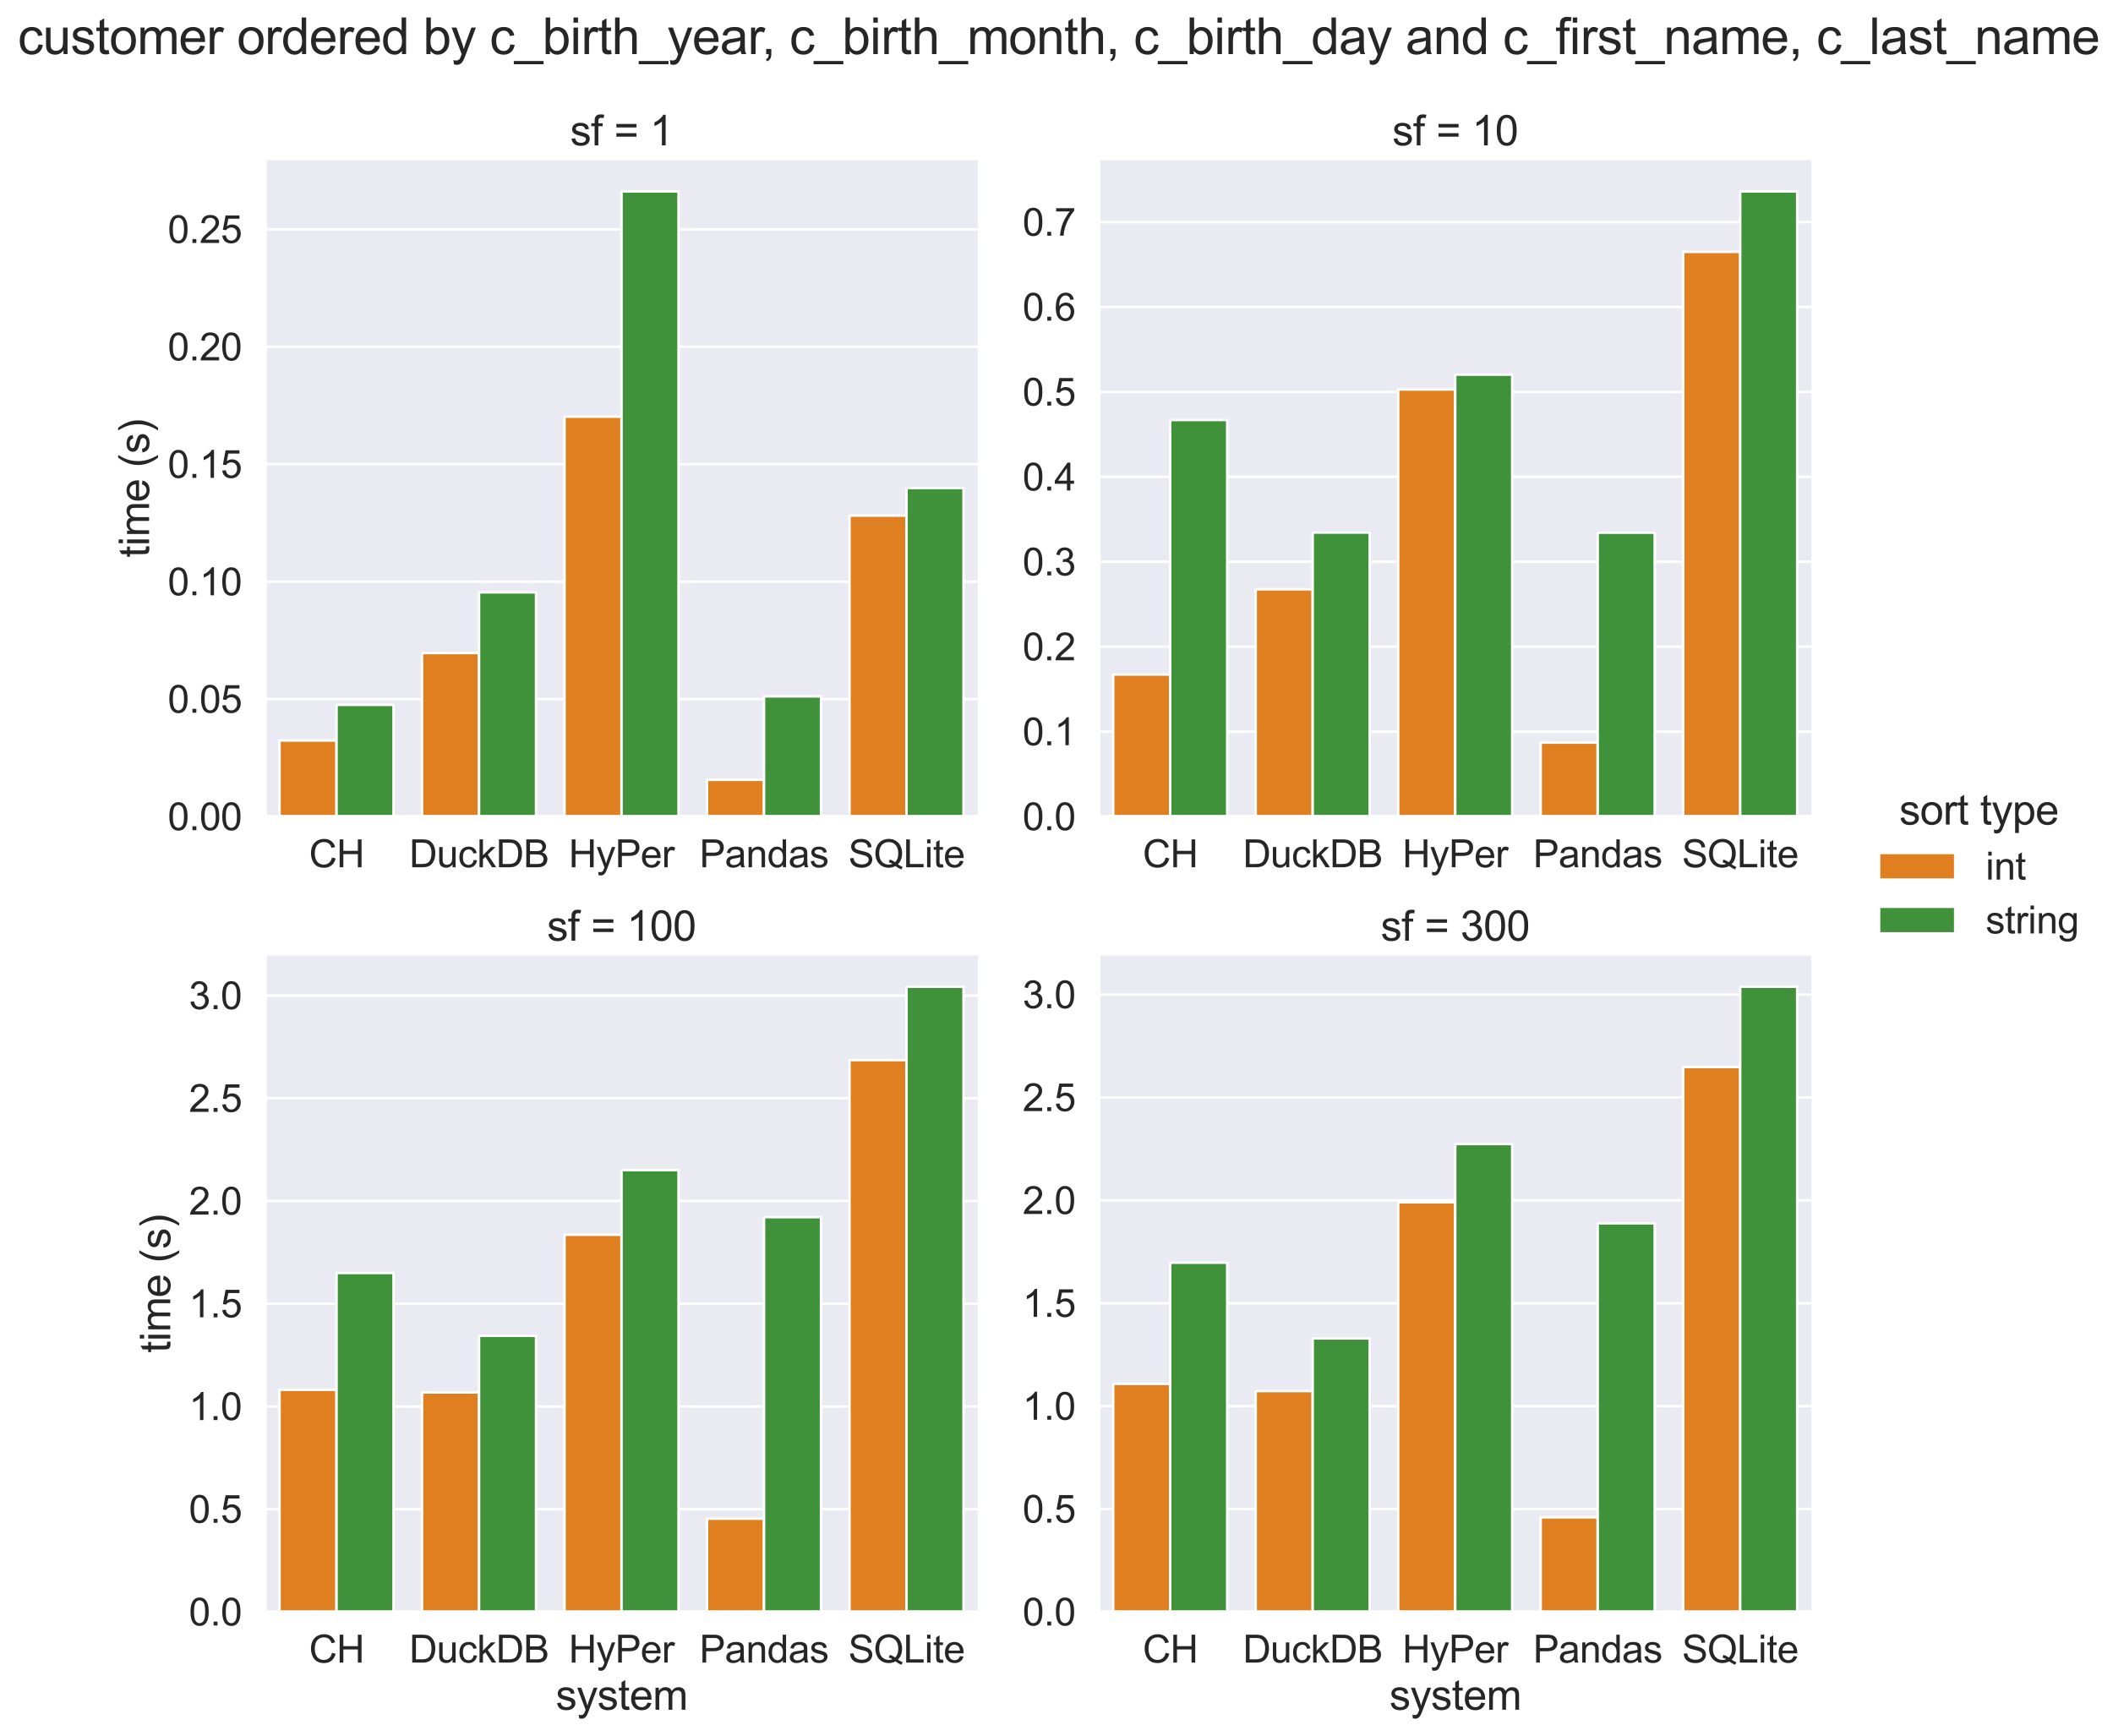 <?xml version="1.0" encoding="utf-8" standalone="no"?>
<!DOCTYPE svg PUBLIC "-//W3C//DTD SVG 1.1//EN"
  "http://www.w3.org/Graphics/SVG/1.1/DTD/svg11.dtd">
<svg height="702.406pt" version="1.1" viewBox="0 0 854.788 702.406" width="854.788pt" xmlns="http://www.w3.org/2000/svg" xmlns:xlink="http://www.w3.org/1999/xlink">
 <defs>
  <style type="text/css">*{stroke-linecap:butt;stroke-linejoin:round;}</style>
 </defs>
 <g id="figure_1">
  <g id="patch_1">
   <path d="M 0 702.406 
L 854.788 702.406 
L 854.788 0 
L 0 0 
z
" style="fill:#ffffff;"/>
  </g>
  <g id="axes_1">
   <g id="patch_2">
    <path d="M 107.321 330.333 
L 395.543 330.333 
L 395.543 64.8 
L 107.321 64.8 
z
" style="fill:#eaeaf2;"/>
   </g>
   <g id="matplotlib.axis_1">
    <g id="xtick_1">
     <g id="text_1">
      <!-- CH -->
      <g style="fill:#262626;" transform="translate(125.021 350.856)scale(0.154 -0.154)">
       <defs>
        <path d="M 3763 1606 
L 4369 1453 
Q 4178 706 3683 314 
Q 3188 -78 2472 -78 
Q 1731 -78 1267 223 
Q 803 525 561 1097 
Q 319 1669 319 2325 
Q 319 3041 592 3573 
Q 866 4106 1370 4382 
Q 1875 4659 2481 4659 
Q 3169 4659 3637 4309 
Q 4106 3959 4291 3325 
L 3694 3184 
Q 3534 3684 3231 3912 
Q 2928 4141 2469 4141 
Q 1941 4141 1586 3887 
Q 1231 3634 1087 3207 
Q 944 2781 944 2328 
Q 944 1744 1114 1308 
Q 1284 872 1643 656 
Q 2003 441 2422 441 
Q 2931 441 3284 734 
Q 3638 1028 3763 1606 
z
" id="ArialMT-43" transform="scale(0.016)"/>
        <path d="M 513 0 
L 513 4581 
L 1119 4581 
L 1119 2700 
L 3500 2700 
L 3500 4581 
L 4106 4581 
L 4106 0 
L 3500 0 
L 3500 2159 
L 1119 2159 
L 1119 0 
L 513 0 
z
" id="ArialMT-48" transform="scale(0.016)"/>
       </defs>
       <use xlink:href="#ArialMT-43"/>
       <use x="72.217" xlink:href="#ArialMT-48"/>
      </g>
     </g>
    </g>
    <g id="xtick_2">
     <g id="text_2">
      <!-- DuckDB -->
      <g style="fill:#262626;" transform="translate(165.548 350.856)scale(0.154 -0.154)">
       <defs>
        <path d="M 494 0 
L 494 4581 
L 2072 4581 
Q 2606 4581 2888 4516 
Q 3281 4425 3559 4188 
Q 3922 3881 4101 3404 
Q 4281 2928 4281 2316 
Q 4281 1794 4159 1391 
Q 4038 988 3847 723 
Q 3656 459 3429 307 
Q 3203 156 2883 78 
Q 2563 0 2147 0 
L 494 0 
z
M 1100 541 
L 2078 541 
Q 2531 541 2789 625 
Q 3047 709 3200 863 
Q 3416 1078 3536 1442 
Q 3656 1806 3656 2325 
Q 3656 3044 3420 3430 
Q 3184 3816 2847 3947 
Q 2603 4041 2063 4041 
L 1100 4041 
L 1100 541 
z
" id="ArialMT-44" transform="scale(0.016)"/>
        <path d="M 2597 0 
L 2597 488 
Q 2209 -75 1544 -75 
Q 1250 -75 995 37 
Q 741 150 617 320 
Q 494 491 444 738 
Q 409 903 409 1263 
L 409 3319 
L 972 3319 
L 972 1478 
Q 972 1038 1006 884 
Q 1059 663 1231 536 
Q 1403 409 1656 409 
Q 1909 409 2131 539 
Q 2353 669 2445 892 
Q 2538 1116 2538 1541 
L 2538 3319 
L 3100 3319 
L 3100 0 
L 2597 0 
z
" id="ArialMT-75" transform="scale(0.016)"/>
        <path d="M 2588 1216 
L 3141 1144 
Q 3050 572 2676 248 
Q 2303 -75 1759 -75 
Q 1078 -75 664 370 
Q 250 816 250 1647 
Q 250 2184 428 2587 
Q 606 2991 970 3192 
Q 1334 3394 1763 3394 
Q 2303 3394 2647 3120 
Q 2991 2847 3088 2344 
L 2541 2259 
Q 2463 2594 2264 2762 
Q 2066 2931 1784 2931 
Q 1359 2931 1093 2626 
Q 828 2322 828 1663 
Q 828 994 1084 691 
Q 1341 388 1753 388 
Q 2084 388 2306 591 
Q 2528 794 2588 1216 
z
" id="ArialMT-63" transform="scale(0.016)"/>
        <path d="M 425 0 
L 425 4581 
L 988 4581 
L 988 1969 
L 2319 3319 
L 3047 3319 
L 1778 2088 
L 3175 0 
L 2481 0 
L 1384 1697 
L 988 1316 
L 988 0 
L 425 0 
z
" id="ArialMT-6b" transform="scale(0.016)"/>
        <path d="M 469 0 
L 469 4581 
L 2188 4581 
Q 2713 4581 3030 4442 
Q 3347 4303 3526 4014 
Q 3706 3725 3706 3409 
Q 3706 3116 3547 2856 
Q 3388 2597 3066 2438 
Q 3481 2316 3704 2022 
Q 3928 1728 3928 1328 
Q 3928 1006 3792 729 
Q 3656 453 3456 303 
Q 3256 153 2954 76 
Q 2653 0 2216 0 
L 469 0 
z
M 1075 2656 
L 2066 2656 
Q 2469 2656 2644 2709 
Q 2875 2778 2992 2937 
Q 3109 3097 3109 3338 
Q 3109 3566 3000 3739 
Q 2891 3913 2687 3977 
Q 2484 4041 1991 4041 
L 1075 4041 
L 1075 2656 
z
M 1075 541 
L 2216 541 
Q 2509 541 2628 563 
Q 2838 600 2978 687 
Q 3119 775 3209 942 
Q 3300 1109 3300 1328 
Q 3300 1584 3169 1773 
Q 3038 1963 2805 2039 
Q 2572 2116 2134 2116 
L 1075 2116 
L 1075 541 
z
" id="ArialMT-42" transform="scale(0.016)"/>
       </defs>
       <use xlink:href="#ArialMT-44"/>
       <use x="72.217" xlink:href="#ArialMT-75"/>
       <use x="127.832" xlink:href="#ArialMT-63"/>
       <use x="177.832" xlink:href="#ArialMT-6b"/>
       <use x="227.832" xlink:href="#ArialMT-44"/>
       <use x="300.049" xlink:href="#ArialMT-42"/>
      </g>
     </g>
    </g>
    <g id="xtick_3">
     <g id="text_3">
      <!-- HyPer -->
      <g style="fill:#262626;" transform="translate(230.039 350.856)scale(0.154 -0.154)">
       <defs>
        <path d="M 397 -1278 
L 334 -750 
Q 519 -800 656 -800 
Q 844 -800 956 -737 
Q 1069 -675 1141 -563 
Q 1194 -478 1313 -144 
Q 1328 -97 1363 -6 
L 103 3319 
L 709 3319 
L 1400 1397 
Q 1534 1031 1641 628 
Q 1738 1016 1872 1384 
L 2581 3319 
L 3144 3319 
L 1881 -56 
Q 1678 -603 1566 -809 
Q 1416 -1088 1222 -1217 
Q 1028 -1347 759 -1347 
Q 597 -1347 397 -1278 
z
" id="ArialMT-79" transform="scale(0.016)"/>
        <path d="M 494 0 
L 494 4581 
L 2222 4581 
Q 2678 4581 2919 4538 
Q 3256 4481 3484 4323 
Q 3713 4166 3852 3881 
Q 3991 3597 3991 3256 
Q 3991 2672 3619 2267 
Q 3247 1863 2275 1863 
L 1100 1863 
L 1100 0 
L 494 0 
z
M 1100 2403 
L 2284 2403 
Q 2872 2403 3119 2622 
Q 3366 2841 3366 3238 
Q 3366 3525 3220 3729 
Q 3075 3934 2838 4000 
Q 2684 4041 2272 4041 
L 1100 4041 
L 1100 2403 
z
" id="ArialMT-50" transform="scale(0.016)"/>
        <path d="M 2694 1069 
L 3275 997 
Q 3138 488 2766 206 
Q 2394 -75 1816 -75 
Q 1088 -75 661 373 
Q 234 822 234 1631 
Q 234 2469 665 2931 
Q 1097 3394 1784 3394 
Q 2450 3394 2872 2941 
Q 3294 2488 3294 1666 
Q 3294 1616 3291 1516 
L 816 1516 
Q 847 969 1125 678 
Q 1403 388 1819 388 
Q 2128 388 2347 550 
Q 2566 713 2694 1069 
z
M 847 1978 
L 2700 1978 
Q 2663 2397 2488 2606 
Q 2219 2931 1791 2931 
Q 1403 2931 1139 2672 
Q 875 2413 847 1978 
z
" id="ArialMT-65" transform="scale(0.016)"/>
        <path d="M 416 0 
L 416 3319 
L 922 3319 
L 922 2816 
Q 1116 3169 1280 3281 
Q 1444 3394 1641 3394 
Q 1925 3394 2219 3213 
L 2025 2691 
Q 1819 2813 1613 2813 
Q 1428 2813 1281 2702 
Q 1134 2591 1072 2394 
Q 978 2094 978 1738 
L 978 0 
L 416 0 
z
" id="ArialMT-72" transform="scale(0.016)"/>
       </defs>
       <use xlink:href="#ArialMT-48"/>
       <use x="72.217" xlink:href="#ArialMT-79"/>
       <use x="122.217" xlink:href="#ArialMT-50"/>
       <use x="188.916" xlink:href="#ArialMT-65"/>
       <use x="244.531" xlink:href="#ArialMT-72"/>
      </g>
     </g>
    </g>
    <g id="xtick_4">
     <g id="text_4">
      <!-- Pandas -->
      <g style="fill:#262626;" transform="translate(282.962 350.856)scale(0.154 -0.154)">
       <defs>
        <path d="M 2588 409 
Q 2275 144 1986 34 
Q 1697 -75 1366 -75 
Q 819 -75 525 192 
Q 231 459 231 875 
Q 231 1119 342 1320 
Q 453 1522 633 1644 
Q 813 1766 1038 1828 
Q 1203 1872 1538 1913 
Q 2219 1994 2541 2106 
Q 2544 2222 2544 2253 
Q 2544 2597 2384 2738 
Q 2169 2928 1744 2928 
Q 1347 2928 1158 2789 
Q 969 2650 878 2297 
L 328 2372 
Q 403 2725 575 2942 
Q 747 3159 1072 3276 
Q 1397 3394 1825 3394 
Q 2250 3394 2515 3294 
Q 2781 3194 2906 3042 
Q 3031 2891 3081 2659 
Q 3109 2516 3109 2141 
L 3109 1391 
Q 3109 606 3145 398 
Q 3181 191 3288 0 
L 2700 0 
Q 2613 175 2588 409 
z
M 2541 1666 
Q 2234 1541 1622 1453 
Q 1275 1403 1131 1340 
Q 988 1278 909 1158 
Q 831 1038 831 891 
Q 831 666 1001 516 
Q 1172 366 1500 366 
Q 1825 366 2078 508 
Q 2331 650 2450 897 
Q 2541 1088 2541 1459 
L 2541 1666 
z
" id="ArialMT-61" transform="scale(0.016)"/>
        <path d="M 422 0 
L 422 3319 
L 928 3319 
L 928 2847 
Q 1294 3394 1984 3394 
Q 2284 3394 2536 3286 
Q 2788 3178 2913 3003 
Q 3038 2828 3088 2588 
Q 3119 2431 3119 2041 
L 3119 0 
L 2556 0 
L 2556 2019 
Q 2556 2363 2490 2533 
Q 2425 2703 2258 2804 
Q 2091 2906 1866 2906 
Q 1506 2906 1245 2678 
Q 984 2450 984 1813 
L 984 0 
L 422 0 
z
" id="ArialMT-6e" transform="scale(0.016)"/>
        <path d="M 2575 0 
L 2575 419 
Q 2259 -75 1647 -75 
Q 1250 -75 917 144 
Q 584 363 401 755 
Q 219 1147 219 1656 
Q 219 2153 384 2558 
Q 550 2963 881 3178 
Q 1213 3394 1622 3394 
Q 1922 3394 2156 3267 
Q 2391 3141 2538 2938 
L 2538 4581 
L 3097 4581 
L 3097 0 
L 2575 0 
z
M 797 1656 
Q 797 1019 1065 703 
Q 1334 388 1700 388 
Q 2069 388 2326 689 
Q 2584 991 2584 1609 
Q 2584 2291 2321 2609 
Q 2059 2928 1675 2928 
Q 1300 2928 1048 2622 
Q 797 2316 797 1656 
z
" id="ArialMT-64" transform="scale(0.016)"/>
        <path d="M 197 991 
L 753 1078 
Q 800 744 1014 566 
Q 1228 388 1613 388 
Q 2000 388 2187 545 
Q 2375 703 2375 916 
Q 2375 1106 2209 1216 
Q 2094 1291 1634 1406 
Q 1016 1563 777 1677 
Q 538 1791 414 1992 
Q 291 2194 291 2438 
Q 291 2659 392 2848 
Q 494 3038 669 3163 
Q 800 3259 1026 3326 
Q 1253 3394 1513 3394 
Q 1903 3394 2198 3281 
Q 2494 3169 2634 2976 
Q 2775 2784 2828 2463 
L 2278 2388 
Q 2241 2644 2061 2787 
Q 1881 2931 1553 2931 
Q 1166 2931 1000 2803 
Q 834 2675 834 2503 
Q 834 2394 903 2306 
Q 972 2216 1119 2156 
Q 1203 2125 1616 2013 
Q 2213 1853 2448 1751 
Q 2684 1650 2818 1456 
Q 2953 1263 2953 975 
Q 2953 694 2789 445 
Q 2625 197 2315 61 
Q 2006 -75 1616 -75 
Q 969 -75 630 194 
Q 291 463 197 991 
z
" id="ArialMT-73" transform="scale(0.016)"/>
       </defs>
       <use xlink:href="#ArialMT-50"/>
       <use x="66.699" xlink:href="#ArialMT-61"/>
       <use x="122.314" xlink:href="#ArialMT-6e"/>
       <use x="177.93" xlink:href="#ArialMT-64"/>
       <use x="233.545" xlink:href="#ArialMT-61"/>
       <use x="289.16" xlink:href="#ArialMT-73"/>
      </g>
     </g>
    </g>
    <g id="xtick_5">
     <g id="text_5">
      <!-- SQLite -->
      <g style="fill:#262626;" transform="translate(343.181 350.856)scale(0.154 -0.154)">
       <defs>
        <path d="M 288 1472 
L 859 1522 
Q 900 1178 1048 958 
Q 1197 738 1509 602 
Q 1822 466 2213 466 
Q 2559 466 2825 569 
Q 3091 672 3220 851 
Q 3350 1031 3350 1244 
Q 3350 1459 3225 1620 
Q 3100 1781 2813 1891 
Q 2628 1963 1997 2114 
Q 1366 2266 1113 2400 
Q 784 2572 623 2826 
Q 463 3081 463 3397 
Q 463 3744 659 4045 
Q 856 4347 1234 4503 
Q 1613 4659 2075 4659 
Q 2584 4659 2973 4495 
Q 3363 4331 3572 4012 
Q 3781 3694 3797 3291 
L 3216 3247 
Q 3169 3681 2898 3903 
Q 2628 4125 2100 4125 
Q 1550 4125 1298 3923 
Q 1047 3722 1047 3438 
Q 1047 3191 1225 3031 
Q 1400 2872 2139 2705 
Q 2878 2538 3153 2413 
Q 3553 2228 3743 1945 
Q 3934 1663 3934 1294 
Q 3934 928 3725 604 
Q 3516 281 3123 101 
Q 2731 -78 2241 -78 
Q 1619 -78 1198 103 
Q 778 284 539 648 
Q 300 1013 288 1472 
z
" id="ArialMT-53" transform="scale(0.016)"/>
        <path d="M 3966 491 
Q 4388 200 4744 66 
L 4566 -356 
Q 4072 -178 3581 206 
Q 3072 -78 2456 -78 
Q 1834 -78 1328 222 
Q 822 522 548 1065 
Q 275 1609 275 2291 
Q 275 2969 550 3525 
Q 825 4081 1333 4372 
Q 1841 4663 2469 4663 
Q 3103 4663 3612 4361 
Q 4122 4059 4389 3517 
Q 4656 2975 4656 2294 
Q 4656 1728 4484 1276 
Q 4313 825 3966 491 
z
M 2631 1266 
Q 3156 1119 3497 828 
Q 4031 1316 4031 2294 
Q 4031 2850 3842 3265 
Q 3653 3681 3289 3911 
Q 2925 4141 2472 4141 
Q 1794 4141 1347 3677 
Q 900 3213 900 2291 
Q 900 1397 1342 919 
Q 1784 441 2472 441 
Q 2797 441 3084 563 
Q 2800 747 2484 825 
L 2631 1266 
z
" id="ArialMT-51" transform="scale(0.016)"/>
        <path d="M 469 0 
L 469 4581 
L 1075 4581 
L 1075 541 
L 3331 541 
L 3331 0 
L 469 0 
z
" id="ArialMT-4c" transform="scale(0.016)"/>
        <path d="M 425 3934 
L 425 4581 
L 988 4581 
L 988 3934 
L 425 3934 
z
M 425 0 
L 425 3319 
L 988 3319 
L 988 0 
L 425 0 
z
" id="ArialMT-69" transform="scale(0.016)"/>
        <path d="M 1650 503 
L 1731 6 
Q 1494 -44 1306 -44 
Q 1000 -44 831 53 
Q 663 150 594 308 
Q 525 466 525 972 
L 525 2881 
L 113 2881 
L 113 3319 
L 525 3319 
L 525 4141 
L 1084 4478 
L 1084 3319 
L 1650 3319 
L 1650 2881 
L 1084 2881 
L 1084 941 
Q 1084 700 1114 631 
Q 1144 563 1211 522 
Q 1278 481 1403 481 
Q 1497 481 1650 503 
z
" id="ArialMT-74" transform="scale(0.016)"/>
       </defs>
       <use xlink:href="#ArialMT-53"/>
       <use x="66.699" xlink:href="#ArialMT-51"/>
       <use x="144.482" xlink:href="#ArialMT-4c"/>
       <use x="200.098" xlink:href="#ArialMT-69"/>
       <use x="222.314" xlink:href="#ArialMT-74"/>
       <use x="250.098" xlink:href="#ArialMT-65"/>
      </g>
     </g>
    </g>
   </g>
   <g id="matplotlib.axis_2">
    <g id="ytick_1">
     <g id="line2d_1">
      <path clip-path="url(#p5c0f544369)" d="M 107.321 330.333 
L 395.543 330.333 
" style="fill:none;stroke:#ffffff;stroke-linecap:round;"/>
     </g>
     <g id="text_6">
      <!-- 0.00 -->
      <g style="fill:#262626;" transform="translate(67.851 335.844)scale(0.154 -0.154)">
       <defs>
        <path d="M 266 2259 
Q 266 3072 433 3567 
Q 600 4063 929 4331 
Q 1259 4600 1759 4600 
Q 2128 4600 2406 4451 
Q 2684 4303 2865 4023 
Q 3047 3744 3150 3342 
Q 3253 2941 3253 2259 
Q 3253 1453 3087 958 
Q 2922 463 2592 192 
Q 2263 -78 1759 -78 
Q 1097 -78 719 397 
Q 266 969 266 2259 
z
M 844 2259 
Q 844 1131 1108 757 
Q 1372 384 1759 384 
Q 2147 384 2411 759 
Q 2675 1134 2675 2259 
Q 2675 3391 2411 3762 
Q 2147 4134 1753 4134 
Q 1366 4134 1134 3806 
Q 844 3388 844 2259 
z
" id="ArialMT-30" transform="scale(0.016)"/>
        <path d="M 581 0 
L 581 641 
L 1222 641 
L 1222 0 
L 581 0 
z
" id="ArialMT-2e" transform="scale(0.016)"/>
       </defs>
       <use xlink:href="#ArialMT-30"/>
       <use x="55.615" xlink:href="#ArialMT-2e"/>
       <use x="83.398" xlink:href="#ArialMT-30"/>
       <use x="139.014" xlink:href="#ArialMT-30"/>
      </g>
     </g>
    </g>
    <g id="ytick_2">
     <g id="line2d_2">
      <path clip-path="url(#p5c0f544369)" d="M 107.321 282.822 
L 395.543 282.822 
" style="fill:none;stroke:#ffffff;stroke-linecap:round;"/>
     </g>
     <g id="text_7">
      <!-- 0.05 -->
      <g style="fill:#262626;" transform="translate(67.851 288.334)scale(0.154 -0.154)">
       <defs>
        <path d="M 266 1200 
L 856 1250 
Q 922 819 1161 601 
Q 1400 384 1738 384 
Q 2144 384 2425 690 
Q 2706 997 2706 1503 
Q 2706 1984 2436 2262 
Q 2166 2541 1728 2541 
Q 1456 2541 1237 2417 
Q 1019 2294 894 2097 
L 366 2166 
L 809 4519 
L 3088 4519 
L 3088 3981 
L 1259 3981 
L 1013 2750 
Q 1425 3038 1878 3038 
Q 2478 3038 2890 2622 
Q 3303 2206 3303 1553 
Q 3303 931 2941 478 
Q 2500 -78 1738 -78 
Q 1113 -78 717 272 
Q 322 622 266 1200 
z
" id="ArialMT-35" transform="scale(0.016)"/>
       </defs>
       <use xlink:href="#ArialMT-30"/>
       <use x="55.615" xlink:href="#ArialMT-2e"/>
       <use x="83.398" xlink:href="#ArialMT-30"/>
       <use x="139.014" xlink:href="#ArialMT-35"/>
      </g>
     </g>
    </g>
    <g id="ytick_3">
     <g id="line2d_3">
      <path clip-path="url(#p5c0f544369)" d="M 107.321 235.311 
L 395.543 235.311 
" style="fill:none;stroke:#ffffff;stroke-linecap:round;"/>
     </g>
     <g id="text_8">
      <!-- 0.10 -->
      <g style="fill:#262626;" transform="translate(67.851 240.823)scale(0.154 -0.154)">
       <defs>
        <path d="M 2384 0 
L 1822 0 
L 1822 3584 
Q 1619 3391 1289 3197 
Q 959 3003 697 2906 
L 697 3450 
Q 1169 3672 1522 3987 
Q 1875 4303 2022 4600 
L 2384 4600 
L 2384 0 
z
" id="ArialMT-31" transform="scale(0.016)"/>
       </defs>
       <use xlink:href="#ArialMT-30"/>
       <use x="55.615" xlink:href="#ArialMT-2e"/>
       <use x="83.398" xlink:href="#ArialMT-31"/>
       <use x="139.014" xlink:href="#ArialMT-30"/>
      </g>
     </g>
    </g>
    <g id="ytick_4">
     <g id="line2d_4">
      <path clip-path="url(#p5c0f544369)" d="M 107.321 187.8 
L 395.543 187.8 
" style="fill:none;stroke:#ffffff;stroke-linecap:round;"/>
     </g>
     <g id="text_9">
      <!-- 0.15 -->
      <g style="fill:#262626;" transform="translate(67.851 193.312)scale(0.154 -0.154)">
       <use xlink:href="#ArialMT-30"/>
       <use x="55.615" xlink:href="#ArialMT-2e"/>
       <use x="83.398" xlink:href="#ArialMT-31"/>
       <use x="139.014" xlink:href="#ArialMT-35"/>
      </g>
     </g>
    </g>
    <g id="ytick_5">
     <g id="line2d_5">
      <path clip-path="url(#p5c0f544369)" d="M 107.321 140.289 
L 395.543 140.289 
" style="fill:none;stroke:#ffffff;stroke-linecap:round;"/>
     </g>
     <g id="text_10">
      <!-- 0.20 -->
      <g style="fill:#262626;" transform="translate(67.851 145.801)scale(0.154 -0.154)">
       <defs>
        <path d="M 3222 541 
L 3222 0 
L 194 0 
Q 188 203 259 391 
Q 375 700 629 1000 
Q 884 1300 1366 1694 
Q 2113 2306 2375 2664 
Q 2638 3022 2638 3341 
Q 2638 3675 2398 3904 
Q 2159 4134 1775 4134 
Q 1369 4134 1125 3890 
Q 881 3647 878 3216 
L 300 3275 
Q 359 3922 746 4261 
Q 1134 4600 1788 4600 
Q 2447 4600 2831 4234 
Q 3216 3869 3216 3328 
Q 3216 3053 3103 2787 
Q 2991 2522 2730 2228 
Q 2469 1934 1863 1422 
Q 1356 997 1212 845 
Q 1069 694 975 541 
L 3222 541 
z
" id="ArialMT-32" transform="scale(0.016)"/>
       </defs>
       <use xlink:href="#ArialMT-30"/>
       <use x="55.615" xlink:href="#ArialMT-2e"/>
       <use x="83.398" xlink:href="#ArialMT-32"/>
       <use x="139.014" xlink:href="#ArialMT-30"/>
      </g>
     </g>
    </g>
    <g id="ytick_6">
     <g id="line2d_6">
      <path clip-path="url(#p5c0f544369)" d="M 107.321 92.778 
L 395.543 92.778 
" style="fill:none;stroke:#ffffff;stroke-linecap:round;"/>
     </g>
     <g id="text_11">
      <!-- 0.25 -->
      <g style="fill:#262626;" transform="translate(67.851 98.29)scale(0.154 -0.154)">
       <use xlink:href="#ArialMT-30"/>
       <use x="55.615" xlink:href="#ArialMT-2e"/>
       <use x="83.398" xlink:href="#ArialMT-32"/>
       <use x="139.014" xlink:href="#ArialMT-35"/>
      </g>
     </g>
    </g>
    <g id="text_12">
     <!-- time (s) -->
     <g style="fill:#262626;" transform="translate(60.315 225.562)rotate(-90)scale(0.168 -0.168)">
      <defs>
       <path d="M 422 0 
L 422 3319 
L 925 3319 
L 925 2853 
Q 1081 3097 1340 3245 
Q 1600 3394 1931 3394 
Q 2300 3394 2536 3241 
Q 2772 3088 2869 2813 
Q 3263 3394 3894 3394 
Q 4388 3394 4653 3120 
Q 4919 2847 4919 2278 
L 4919 0 
L 4359 0 
L 4359 2091 
Q 4359 2428 4304 2576 
Q 4250 2725 4106 2815 
Q 3963 2906 3769 2906 
Q 3419 2906 3187 2673 
Q 2956 2441 2956 1928 
L 2956 0 
L 2394 0 
L 2394 2156 
Q 2394 2531 2256 2718 
Q 2119 2906 1806 2906 
Q 1569 2906 1367 2781 
Q 1166 2656 1075 2415 
Q 984 2175 984 1722 
L 984 0 
L 422 0 
z
" id="ArialMT-6d" transform="scale(0.016)"/>
       <path id="ArialMT-20" transform="scale(0.016)"/>
       <path d="M 1497 -1347 
Q 1031 -759 709 28 
Q 388 816 388 1659 
Q 388 2403 628 3084 
Q 909 3875 1497 4659 
L 1900 4659 
Q 1522 4009 1400 3731 
Q 1209 3300 1100 2831 
Q 966 2247 966 1656 
Q 966 153 1900 -1347 
L 1497 -1347 
z
" id="ArialMT-28" transform="scale(0.016)"/>
       <path d="M 791 -1347 
L 388 -1347 
Q 1322 153 1322 1656 
Q 1322 2244 1188 2822 
Q 1081 3291 891 3722 
Q 769 4003 388 4659 
L 791 4659 
Q 1378 3875 1659 3084 
Q 1900 2403 1900 1659 
Q 1900 816 1576 28 
Q 1253 -759 791 -1347 
z
" id="ArialMT-29" transform="scale(0.016)"/>
      </defs>
      <use xlink:href="#ArialMT-74"/>
      <use x="27.783" xlink:href="#ArialMT-69"/>
      <use x="50" xlink:href="#ArialMT-6d"/>
      <use x="133.301" xlink:href="#ArialMT-65"/>
      <use x="188.916" xlink:href="#ArialMT-20"/>
      <use x="216.699" xlink:href="#ArialMT-28"/>
      <use x="250" xlink:href="#ArialMT-73"/>
      <use x="300" xlink:href="#ArialMT-29"/>
     </g>
    </g>
   </g>
   <g id="patch_3">
    <path clip-path="url(#p5c0f544369)" d="M 113.085 330.333 
L 136.143 330.333 
L 136.143 299.567 
L 113.085 299.567 
z
" style="fill:#df7f20;stroke:#ffffff;stroke-linejoin:miter;"/>
   </g>
   <g id="patch_4">
    <path clip-path="url(#p5c0f544369)" d="M 170.729 330.333 
L 193.787 330.333 
L 193.787 264.178 
L 170.729 264.178 
z
" style="fill:#df7f20;stroke:#ffffff;stroke-linejoin:miter;"/>
   </g>
   <g id="patch_5">
    <path clip-path="url(#p5c0f544369)" d="M 228.374 330.333 
L 251.432 330.333 
L 251.432 168.574 
L 228.374 168.574 
z
" style="fill:#df7f20;stroke:#ffffff;stroke-linejoin:miter;"/>
   </g>
   <g id="patch_6">
    <path clip-path="url(#p5c0f544369)" d="M 286.018 330.333 
L 309.076 330.333 
L 309.076 315.471 
L 286.018 315.471 
z
" style="fill:#df7f20;stroke:#ffffff;stroke-linejoin:miter;"/>
   </g>
   <g id="patch_7">
    <path clip-path="url(#p5c0f544369)" d="M 343.663 330.333 
L 366.721 330.333 
L 366.721 208.585 
L 343.663 208.585 
z
" style="fill:#df7f20;stroke:#ffffff;stroke-linejoin:miter;"/>
   </g>
   <g id="patch_8">
    <path clip-path="url(#p5c0f544369)" d="M 136.143 330.333 
L 159.201 330.333 
L 159.201 285.152 
L 136.143 285.152 
z
" style="fill:#40923a;stroke:#ffffff;stroke-linejoin:miter;"/>
   </g>
   <g id="patch_9">
    <path clip-path="url(#p5c0f544369)" d="M 193.787 330.333 
L 216.845 330.333 
L 216.845 239.636 
L 193.787 239.636 
z
" style="fill:#40923a;stroke:#ffffff;stroke-linejoin:miter;"/>
   </g>
   <g id="patch_10">
    <path clip-path="url(#p5c0f544369)" d="M 251.432 330.333 
L 274.489 330.333 
L 274.489 77.444 
L 251.432 77.444 
z
" style="fill:#40923a;stroke:#ffffff;stroke-linejoin:miter;"/>
   </g>
   <g id="patch_11">
    <path clip-path="url(#p5c0f544369)" d="M 309.076 330.333 
L 332.134 330.333 
L 332.134 281.707 
L 309.076 281.707 
z
" style="fill:#40923a;stroke:#ffffff;stroke-linejoin:miter;"/>
   </g>
   <g id="patch_12">
    <path clip-path="url(#p5c0f544369)" d="M 366.721 330.333 
L 389.778 330.333 
L 389.778 197.413 
L 366.721 197.413 
z
" style="fill:#40923a;stroke:#ffffff;stroke-linejoin:miter;"/>
   </g>
   <g id="line2d_7">
    <path clip-path="url(#p5c0f544369)" style="fill:none;stroke:#424242;stroke-linecap:round;stroke-width:2.7;"/>
   </g>
   <g id="line2d_8">
    <path clip-path="url(#p5c0f544369)" style="fill:none;stroke:#424242;stroke-linecap:round;stroke-width:2.7;"/>
   </g>
   <g id="line2d_9">
    <path clip-path="url(#p5c0f544369)" style="fill:none;stroke:#424242;stroke-linecap:round;stroke-width:2.7;"/>
   </g>
   <g id="line2d_10">
    <path clip-path="url(#p5c0f544369)" style="fill:none;stroke:#424242;stroke-linecap:round;stroke-width:2.7;"/>
   </g>
   <g id="line2d_11">
    <path clip-path="url(#p5c0f544369)" style="fill:none;stroke:#424242;stroke-linecap:round;stroke-width:2.7;"/>
   </g>
   <g id="line2d_12">
    <path clip-path="url(#p5c0f544369)" style="fill:none;stroke:#424242;stroke-linecap:round;stroke-width:2.7;"/>
   </g>
   <g id="line2d_13">
    <path clip-path="url(#p5c0f544369)" style="fill:none;stroke:#424242;stroke-linecap:round;stroke-width:2.7;"/>
   </g>
   <g id="line2d_14">
    <path clip-path="url(#p5c0f544369)" style="fill:none;stroke:#424242;stroke-linecap:round;stroke-width:2.7;"/>
   </g>
   <g id="line2d_15">
    <path clip-path="url(#p5c0f544369)" style="fill:none;stroke:#424242;stroke-linecap:round;stroke-width:2.7;"/>
   </g>
   <g id="line2d_16">
    <path clip-path="url(#p5c0f544369)" style="fill:none;stroke:#424242;stroke-linecap:round;stroke-width:2.7;"/>
   </g>
   <g id="patch_13">
    <path d="M 107.321 330.333 
L 107.321 64.8 
" style="fill:none;stroke:#ffffff;stroke-linecap:square;stroke-linejoin:miter;stroke-width:1.25;"/>
   </g>
   <g id="patch_14">
    <path d="M 107.321 330.333 
L 395.543 330.333 
" style="fill:none;stroke:#ffffff;stroke-linecap:square;stroke-linejoin:miter;stroke-width:1.25;"/>
   </g>
   <g id="text_13">
    <!-- sf = 1 -->
    <g style="fill:#262626;" transform="translate(230.654 58.8)scale(0.168 -0.168)">
     <defs>
      <path d="M 556 0 
L 556 2881 
L 59 2881 
L 59 3319 
L 556 3319 
L 556 3672 
Q 556 4006 616 4169 
Q 697 4388 901 4523 
Q 1106 4659 1475 4659 
Q 1713 4659 2000 4603 
L 1916 4113 
Q 1741 4144 1584 4144 
Q 1328 4144 1222 4034 
Q 1116 3925 1116 3625 
L 1116 3319 
L 1763 3319 
L 1763 2881 
L 1116 2881 
L 1116 0 
L 556 0 
z
" id="ArialMT-66" transform="scale(0.016)"/>
      <path d="M 3381 2694 
L 356 2694 
L 356 3219 
L 3381 3219 
L 3381 2694 
z
M 3381 1303 
L 356 1303 
L 356 1828 
L 3381 1828 
L 3381 1303 
z
" id="ArialMT-3d" transform="scale(0.016)"/>
     </defs>
     <use xlink:href="#ArialMT-73"/>
     <use x="50" xlink:href="#ArialMT-66"/>
     <use x="77.783" xlink:href="#ArialMT-20"/>
     <use x="105.566" xlink:href="#ArialMT-3d"/>
     <use x="163.965" xlink:href="#ArialMT-20"/>
     <use x="191.748" xlink:href="#ArialMT-31"/>
    </g>
   </g>
  </g>
  <g id="axes_2">
   <g id="patch_15">
    <path d="M 444.573 330.333 
L 732.795 330.333 
L 732.795 64.8 
L 444.573 64.8 
z
" style="fill:#eaeaf2;"/>
   </g>
   <g id="matplotlib.axis_3">
    <g id="xtick_6">
     <g id="text_14">
      <!-- CH -->
      <g style="fill:#262626;" transform="translate(462.273 350.856)scale(0.154 -0.154)">
       <use xlink:href="#ArialMT-43"/>
       <use x="72.217" xlink:href="#ArialMT-48"/>
      </g>
     </g>
    </g>
    <g id="xtick_7">
     <g id="text_15">
      <!-- DuckDB -->
      <g style="fill:#262626;" transform="translate(502.8 350.856)scale(0.154 -0.154)">
       <use xlink:href="#ArialMT-44"/>
       <use x="72.217" xlink:href="#ArialMT-75"/>
       <use x="127.832" xlink:href="#ArialMT-63"/>
       <use x="177.832" xlink:href="#ArialMT-6b"/>
       <use x="227.832" xlink:href="#ArialMT-44"/>
       <use x="300.049" xlink:href="#ArialMT-42"/>
      </g>
     </g>
    </g>
    <g id="xtick_8">
     <g id="text_16">
      <!-- HyPer -->
      <g style="fill:#262626;" transform="translate(567.291 350.856)scale(0.154 -0.154)">
       <use xlink:href="#ArialMT-48"/>
       <use x="72.217" xlink:href="#ArialMT-79"/>
       <use x="122.217" xlink:href="#ArialMT-50"/>
       <use x="188.916" xlink:href="#ArialMT-65"/>
       <use x="244.531" xlink:href="#ArialMT-72"/>
      </g>
     </g>
    </g>
    <g id="xtick_9">
     <g id="text_17">
      <!-- Pandas -->
      <g style="fill:#262626;" transform="translate(620.214 350.856)scale(0.154 -0.154)">
       <use xlink:href="#ArialMT-50"/>
       <use x="66.699" xlink:href="#ArialMT-61"/>
       <use x="122.314" xlink:href="#ArialMT-6e"/>
       <use x="177.93" xlink:href="#ArialMT-64"/>
       <use x="233.545" xlink:href="#ArialMT-61"/>
       <use x="289.16" xlink:href="#ArialMT-73"/>
      </g>
     </g>
    </g>
    <g id="xtick_10">
     <g id="text_18">
      <!-- SQLite -->
      <g style="fill:#262626;" transform="translate(680.433 350.856)scale(0.154 -0.154)">
       <use xlink:href="#ArialMT-53"/>
       <use x="66.699" xlink:href="#ArialMT-51"/>
       <use x="144.482" xlink:href="#ArialMT-4c"/>
       <use x="200.098" xlink:href="#ArialMT-69"/>
       <use x="222.314" xlink:href="#ArialMT-74"/>
       <use x="250.098" xlink:href="#ArialMT-65"/>
      </g>
     </g>
    </g>
   </g>
   <g id="matplotlib.axis_4">
    <g id="ytick_7">
     <g id="line2d_17">
      <path clip-path="url(#p2ecb10c691)" d="M 444.573 330.333 
L 732.795 330.333 
" style="fill:none;stroke:#ffffff;stroke-linecap:round;"/>
     </g>
     <g id="text_19">
      <!-- 0.0 -->
      <g style="fill:#262626;" transform="translate(413.667 335.844)scale(0.154 -0.154)">
       <use xlink:href="#ArialMT-30"/>
       <use x="55.615" xlink:href="#ArialMT-2e"/>
       <use x="83.398" xlink:href="#ArialMT-30"/>
      </g>
     </g>
    </g>
    <g id="ytick_8">
     <g id="line2d_18">
      <path clip-path="url(#p2ecb10c691)" d="M 444.573 295.978 
L 732.795 295.978 
" style="fill:none;stroke:#ffffff;stroke-linecap:round;"/>
     </g>
     <g id="text_20">
      <!-- 0.1 -->
      <g style="fill:#262626;" transform="translate(413.667 301.489)scale(0.154 -0.154)">
       <use xlink:href="#ArialMT-30"/>
       <use x="55.615" xlink:href="#ArialMT-2e"/>
       <use x="83.398" xlink:href="#ArialMT-31"/>
      </g>
     </g>
    </g>
    <g id="ytick_9">
     <g id="line2d_19">
      <path clip-path="url(#p2ecb10c691)" d="M 444.573 261.622 
L 732.795 261.622 
" style="fill:none;stroke:#ffffff;stroke-linecap:round;"/>
     </g>
     <g id="text_21">
      <!-- 0.2 -->
      <g style="fill:#262626;" transform="translate(413.667 267.134)scale(0.154 -0.154)">
       <use xlink:href="#ArialMT-30"/>
       <use x="55.615" xlink:href="#ArialMT-2e"/>
       <use x="83.398" xlink:href="#ArialMT-32"/>
      </g>
     </g>
    </g>
    <g id="ytick_10">
     <g id="line2d_20">
      <path clip-path="url(#p2ecb10c691)" d="M 444.573 227.267 
L 732.795 227.267 
" style="fill:none;stroke:#ffffff;stroke-linecap:round;"/>
     </g>
     <g id="text_22">
      <!-- 0.3 -->
      <g style="fill:#262626;" transform="translate(413.667 232.779)scale(0.154 -0.154)">
       <defs>
        <path d="M 269 1209 
L 831 1284 
Q 928 806 1161 595 
Q 1394 384 1728 384 
Q 2125 384 2398 659 
Q 2672 934 2672 1341 
Q 2672 1728 2419 1979 
Q 2166 2231 1775 2231 
Q 1616 2231 1378 2169 
L 1441 2663 
Q 1497 2656 1531 2656 
Q 1891 2656 2178 2843 
Q 2466 3031 2466 3422 
Q 2466 3731 2256 3934 
Q 2047 4138 1716 4138 
Q 1388 4138 1169 3931 
Q 950 3725 888 3313 
L 325 3413 
Q 428 3978 793 4289 
Q 1159 4600 1703 4600 
Q 2078 4600 2393 4439 
Q 2709 4278 2876 4000 
Q 3044 3722 3044 3409 
Q 3044 3113 2884 2869 
Q 2725 2625 2413 2481 
Q 2819 2388 3044 2092 
Q 3269 1797 3269 1353 
Q 3269 753 2831 336 
Q 2394 -81 1725 -81 
Q 1122 -81 723 278 
Q 325 638 269 1209 
z
" id="ArialMT-33" transform="scale(0.016)"/>
       </defs>
       <use xlink:href="#ArialMT-30"/>
       <use x="55.615" xlink:href="#ArialMT-2e"/>
       <use x="83.398" xlink:href="#ArialMT-33"/>
      </g>
     </g>
    </g>
    <g id="ytick_11">
     <g id="line2d_21">
      <path clip-path="url(#p2ecb10c691)" d="M 444.573 192.912 
L 732.795 192.912 
" style="fill:none;stroke:#ffffff;stroke-linecap:round;"/>
     </g>
     <g id="text_23">
      <!-- 0.4 -->
      <g style="fill:#262626;" transform="translate(413.667 198.423)scale(0.154 -0.154)">
       <defs>
        <path d="M 2069 0 
L 2069 1097 
L 81 1097 
L 81 1613 
L 2172 4581 
L 2631 4581 
L 2631 1613 
L 3250 1613 
L 3250 1097 
L 2631 1097 
L 2631 0 
L 2069 0 
z
M 2069 1613 
L 2069 3678 
L 634 1613 
L 2069 1613 
z
" id="ArialMT-34" transform="scale(0.016)"/>
       </defs>
       <use xlink:href="#ArialMT-30"/>
       <use x="55.615" xlink:href="#ArialMT-2e"/>
       <use x="83.398" xlink:href="#ArialMT-34"/>
      </g>
     </g>
    </g>
    <g id="ytick_12">
     <g id="line2d_22">
      <path clip-path="url(#p2ecb10c691)" d="M 444.573 158.557 
L 732.795 158.557 
" style="fill:none;stroke:#ffffff;stroke-linecap:round;"/>
     </g>
     <g id="text_24">
      <!-- 0.5 -->
      <g style="fill:#262626;" transform="translate(413.667 164.068)scale(0.154 -0.154)">
       <use xlink:href="#ArialMT-30"/>
       <use x="55.615" xlink:href="#ArialMT-2e"/>
       <use x="83.398" xlink:href="#ArialMT-35"/>
      </g>
     </g>
    </g>
    <g id="ytick_13">
     <g id="line2d_23">
      <path clip-path="url(#p2ecb10c691)" d="M 444.573 124.201 
L 732.795 124.201 
" style="fill:none;stroke:#ffffff;stroke-linecap:round;"/>
     </g>
     <g id="text_25">
      <!-- 0.6 -->
      <g style="fill:#262626;" transform="translate(413.667 129.713)scale(0.154 -0.154)">
       <defs>
        <path d="M 3184 3459 
L 2625 3416 
Q 2550 3747 2413 3897 
Q 2184 4138 1850 4138 
Q 1581 4138 1378 3988 
Q 1113 3794 959 3422 
Q 806 3050 800 2363 
Q 1003 2672 1297 2822 
Q 1591 2972 1913 2972 
Q 2475 2972 2870 2558 
Q 3266 2144 3266 1488 
Q 3266 1056 3080 686 
Q 2894 316 2569 119 
Q 2244 -78 1831 -78 
Q 1128 -78 684 439 
Q 241 956 241 2144 
Q 241 3472 731 4075 
Q 1159 4600 1884 4600 
Q 2425 4600 2770 4297 
Q 3116 3994 3184 3459 
z
M 888 1484 
Q 888 1194 1011 928 
Q 1134 663 1356 523 
Q 1578 384 1822 384 
Q 2178 384 2434 671 
Q 2691 959 2691 1453 
Q 2691 1928 2437 2201 
Q 2184 2475 1800 2475 
Q 1419 2475 1153 2201 
Q 888 1928 888 1484 
z
" id="ArialMT-36" transform="scale(0.016)"/>
       </defs>
       <use xlink:href="#ArialMT-30"/>
       <use x="55.615" xlink:href="#ArialMT-2e"/>
       <use x="83.398" xlink:href="#ArialMT-36"/>
      </g>
     </g>
    </g>
    <g id="ytick_14">
     <g id="line2d_24">
      <path clip-path="url(#p2ecb10c691)" d="M 444.573 89.846 
L 732.795 89.846 
" style="fill:none;stroke:#ffffff;stroke-linecap:round;"/>
     </g>
     <g id="text_26">
      <!-- 0.7 -->
      <g style="fill:#262626;" transform="translate(413.667 95.357)scale(0.154 -0.154)">
       <defs>
        <path d="M 303 3981 
L 303 4522 
L 3269 4522 
L 3269 4084 
Q 2831 3619 2401 2847 
Q 1972 2075 1738 1259 
Q 1569 684 1522 0 
L 944 0 
Q 953 541 1156 1306 
Q 1359 2072 1739 2783 
Q 2119 3494 2547 3981 
L 303 3981 
z
" id="ArialMT-37" transform="scale(0.016)"/>
       </defs>
       <use xlink:href="#ArialMT-30"/>
       <use x="55.615" xlink:href="#ArialMT-2e"/>
       <use x="83.398" xlink:href="#ArialMT-37"/>
      </g>
     </g>
    </g>
   </g>
   <g id="patch_16">
    <path clip-path="url(#p2ecb10c691)" d="M 450.337 330.333 
L 473.395 330.333 
L 473.395 272.87 
L 450.337 272.87 
z
" style="fill:#df7f20;stroke:#ffffff;stroke-linejoin:miter;"/>
   </g>
   <g id="patch_17">
    <path clip-path="url(#p2ecb10c691)" d="M 507.981 330.333 
L 531.039 330.333 
L 531.039 238.411 
L 507.981 238.411 
z
" style="fill:#df7f20;stroke:#ffffff;stroke-linejoin:miter;"/>
   </g>
   <g id="patch_18">
    <path clip-path="url(#p2ecb10c691)" d="M 565.626 330.333 
L 588.684 330.333 
L 588.684 157.586 
L 565.626 157.586 
z
" style="fill:#df7f20;stroke:#ffffff;stroke-linejoin:miter;"/>
   </g>
   <g id="patch_19">
    <path clip-path="url(#p2ecb10c691)" d="M 623.27 330.333 
L 646.328 330.333 
L 646.328 300.399 
L 623.27 300.399 
z
" style="fill:#df7f20;stroke:#ffffff;stroke-linejoin:miter;"/>
   </g>
   <g id="patch_20">
    <path clip-path="url(#p2ecb10c691)" d="M 680.915 330.333 
L 703.973 330.333 
L 703.973 101.891 
L 680.915 101.891 
z
" style="fill:#df7f20;stroke:#ffffff;stroke-linejoin:miter;"/>
   </g>
   <g id="patch_21">
    <path clip-path="url(#p2ecb10c691)" d="M 473.395 330.333 
L 496.453 330.333 
L 496.453 169.919 
L 473.395 169.919 
z
" style="fill:#40923a;stroke:#ffffff;stroke-linejoin:miter;"/>
   </g>
   <g id="patch_22">
    <path clip-path="url(#p2ecb10c691)" d="M 531.039 330.333 
L 554.097 330.333 
L 554.097 215.444 
L 531.039 215.444 
z
" style="fill:#40923a;stroke:#ffffff;stroke-linejoin:miter;"/>
   </g>
   <g id="patch_23">
    <path clip-path="url(#p2ecb10c691)" d="M 588.684 330.333 
L 611.742 330.333 
L 611.742 151.57 
L 588.684 151.57 
z
" style="fill:#40923a;stroke:#ffffff;stroke-linejoin:miter;"/>
   </g>
   <g id="patch_24">
    <path clip-path="url(#p2ecb10c691)" d="M 646.328 330.333 
L 669.386 330.333 
L 669.386 215.51 
L 646.328 215.51 
z
" style="fill:#40923a;stroke:#ffffff;stroke-linejoin:miter;"/>
   </g>
   <g id="patch_25">
    <path clip-path="url(#p2ecb10c691)" d="M 703.973 330.333 
L 727.03 330.333 
L 727.03 77.444 
L 703.973 77.444 
z
" style="fill:#40923a;stroke:#ffffff;stroke-linejoin:miter;"/>
   </g>
   <g id="line2d_25">
    <path clip-path="url(#p2ecb10c691)" style="fill:none;stroke:#424242;stroke-linecap:round;stroke-width:2.7;"/>
   </g>
   <g id="line2d_26">
    <path clip-path="url(#p2ecb10c691)" style="fill:none;stroke:#424242;stroke-linecap:round;stroke-width:2.7;"/>
   </g>
   <g id="line2d_27">
    <path clip-path="url(#p2ecb10c691)" style="fill:none;stroke:#424242;stroke-linecap:round;stroke-width:2.7;"/>
   </g>
   <g id="line2d_28">
    <path clip-path="url(#p2ecb10c691)" style="fill:none;stroke:#424242;stroke-linecap:round;stroke-width:2.7;"/>
   </g>
   <g id="line2d_29">
    <path clip-path="url(#p2ecb10c691)" style="fill:none;stroke:#424242;stroke-linecap:round;stroke-width:2.7;"/>
   </g>
   <g id="line2d_30">
    <path clip-path="url(#p2ecb10c691)" style="fill:none;stroke:#424242;stroke-linecap:round;stroke-width:2.7;"/>
   </g>
   <g id="line2d_31">
    <path clip-path="url(#p2ecb10c691)" style="fill:none;stroke:#424242;stroke-linecap:round;stroke-width:2.7;"/>
   </g>
   <g id="line2d_32">
    <path clip-path="url(#p2ecb10c691)" style="fill:none;stroke:#424242;stroke-linecap:round;stroke-width:2.7;"/>
   </g>
   <g id="line2d_33">
    <path clip-path="url(#p2ecb10c691)" style="fill:none;stroke:#424242;stroke-linecap:round;stroke-width:2.7;"/>
   </g>
   <g id="line2d_34">
    <path clip-path="url(#p2ecb10c691)" style="fill:none;stroke:#424242;stroke-linecap:round;stroke-width:2.7;"/>
   </g>
   <g id="patch_26">
    <path d="M 444.573 330.333 
L 444.573 64.8 
" style="fill:none;stroke:#ffffff;stroke-linecap:square;stroke-linejoin:miter;stroke-width:1.25;"/>
   </g>
   <g id="patch_27">
    <path d="M 444.573 330.333 
L 732.795 330.333 
" style="fill:none;stroke:#ffffff;stroke-linecap:square;stroke-linejoin:miter;stroke-width:1.25;"/>
   </g>
   <g id="text_27">
    <!-- sf = 10 -->
    <g style="fill:#262626;" transform="translate(563.234 58.8)scale(0.168 -0.168)">
     <use xlink:href="#ArialMT-73"/>
     <use x="50" xlink:href="#ArialMT-66"/>
     <use x="77.783" xlink:href="#ArialMT-20"/>
     <use x="105.566" xlink:href="#ArialMT-3d"/>
     <use x="163.965" xlink:href="#ArialMT-20"/>
     <use x="191.748" xlink:href="#ArialMT-31"/>
     <use x="247.363" xlink:href="#ArialMT-30"/>
    </g>
   </g>
  </g>
  <g id="axes_3">
   <g id="patch_28">
    <path d="M 107.321 652.078 
L 395.543 652.078 
L 395.543 386.545 
L 107.321 386.545 
z
" style="fill:#eaeaf2;"/>
   </g>
   <g id="matplotlib.axis_5">
    <g id="xtick_11">
     <g id="text_28">
      <!-- CH -->
      <g style="fill:#262626;" transform="translate(125.021 672.601)scale(0.154 -0.154)">
       <use xlink:href="#ArialMT-43"/>
       <use x="72.217" xlink:href="#ArialMT-48"/>
      </g>
     </g>
    </g>
    <g id="xtick_12">
     <g id="text_29">
      <!-- DuckDB -->
      <g style="fill:#262626;" transform="translate(165.548 672.601)scale(0.154 -0.154)">
       <use xlink:href="#ArialMT-44"/>
       <use x="72.217" xlink:href="#ArialMT-75"/>
       <use x="127.832" xlink:href="#ArialMT-63"/>
       <use x="177.832" xlink:href="#ArialMT-6b"/>
       <use x="227.832" xlink:href="#ArialMT-44"/>
       <use x="300.049" xlink:href="#ArialMT-42"/>
      </g>
     </g>
    </g>
    <g id="xtick_13">
     <g id="text_30">
      <!-- HyPer -->
      <g style="fill:#262626;" transform="translate(230.039 672.601)scale(0.154 -0.154)">
       <use xlink:href="#ArialMT-48"/>
       <use x="72.217" xlink:href="#ArialMT-79"/>
       <use x="122.217" xlink:href="#ArialMT-50"/>
       <use x="188.916" xlink:href="#ArialMT-65"/>
       <use x="244.531" xlink:href="#ArialMT-72"/>
      </g>
     </g>
    </g>
    <g id="xtick_14">
     <g id="text_31">
      <!-- Pandas -->
      <g style="fill:#262626;" transform="translate(282.962 672.601)scale(0.154 -0.154)">
       <use xlink:href="#ArialMT-50"/>
       <use x="66.699" xlink:href="#ArialMT-61"/>
       <use x="122.314" xlink:href="#ArialMT-6e"/>
       <use x="177.93" xlink:href="#ArialMT-64"/>
       <use x="233.545" xlink:href="#ArialMT-61"/>
       <use x="289.16" xlink:href="#ArialMT-73"/>
      </g>
     </g>
    </g>
    <g id="xtick_15">
     <g id="text_32">
      <!-- SQLite -->
      <g style="fill:#262626;" transform="translate(343.181 672.601)scale(0.154 -0.154)">
       <use xlink:href="#ArialMT-53"/>
       <use x="66.699" xlink:href="#ArialMT-51"/>
       <use x="144.482" xlink:href="#ArialMT-4c"/>
       <use x="200.098" xlink:href="#ArialMT-69"/>
       <use x="222.314" xlink:href="#ArialMT-74"/>
       <use x="250.098" xlink:href="#ArialMT-65"/>
      </g>
     </g>
    </g>
    <g id="text_33">
     <!-- system -->
     <g style="fill:#262626;" transform="translate(224.83 691.67)scale(0.168 -0.168)">
      <use xlink:href="#ArialMT-73"/>
      <use x="50" xlink:href="#ArialMT-79"/>
      <use x="100" xlink:href="#ArialMT-73"/>
      <use x="150" xlink:href="#ArialMT-74"/>
      <use x="177.783" xlink:href="#ArialMT-65"/>
      <use x="233.398" xlink:href="#ArialMT-6d"/>
     </g>
    </g>
   </g>
   <g id="matplotlib.axis_6">
    <g id="ytick_15">
     <g id="line2d_35">
      <path clip-path="url(#p8852a20fa5)" d="M 107.321 652.078 
L 395.543 652.078 
" style="fill:none;stroke:#ffffff;stroke-linecap:round;"/>
     </g>
     <g id="text_34">
      <!-- 0.0 -->
      <g style="fill:#262626;" transform="translate(76.415 657.589)scale(0.154 -0.154)">
       <use xlink:href="#ArialMT-30"/>
       <use x="55.615" xlink:href="#ArialMT-2e"/>
       <use x="83.398" xlink:href="#ArialMT-30"/>
      </g>
     </g>
    </g>
    <g id="ytick_16">
     <g id="line2d_36">
      <path clip-path="url(#p8852a20fa5)" d="M 107.321 610.52 
L 395.543 610.52 
" style="fill:none;stroke:#ffffff;stroke-linecap:round;"/>
     </g>
     <g id="text_35">
      <!-- 0.5 -->
      <g style="fill:#262626;" transform="translate(76.415 616.032)scale(0.154 -0.154)">
       <use xlink:href="#ArialMT-30"/>
       <use x="55.615" xlink:href="#ArialMT-2e"/>
       <use x="83.398" xlink:href="#ArialMT-35"/>
      </g>
     </g>
    </g>
    <g id="ytick_17">
     <g id="line2d_37">
      <path clip-path="url(#p8852a20fa5)" d="M 107.321 568.963 
L 395.543 568.963 
" style="fill:none;stroke:#ffffff;stroke-linecap:round;"/>
     </g>
     <g id="text_36">
      <!-- 1.0 -->
      <g style="fill:#262626;" transform="translate(76.415 574.475)scale(0.154 -0.154)">
       <use xlink:href="#ArialMT-31"/>
       <use x="55.615" xlink:href="#ArialMT-2e"/>
       <use x="83.398" xlink:href="#ArialMT-30"/>
      </g>
     </g>
    </g>
    <g id="ytick_18">
     <g id="line2d_38">
      <path clip-path="url(#p8852a20fa5)" d="M 107.321 527.406 
L 395.543 527.406 
" style="fill:none;stroke:#ffffff;stroke-linecap:round;"/>
     </g>
     <g id="text_37">
      <!-- 1.5 -->
      <g style="fill:#262626;" transform="translate(76.415 532.917)scale(0.154 -0.154)">
       <use xlink:href="#ArialMT-31"/>
       <use x="55.615" xlink:href="#ArialMT-2e"/>
       <use x="83.398" xlink:href="#ArialMT-35"/>
      </g>
     </g>
    </g>
    <g id="ytick_19">
     <g id="line2d_39">
      <path clip-path="url(#p8852a20fa5)" d="M 107.321 485.848 
L 395.543 485.848 
" style="fill:none;stroke:#ffffff;stroke-linecap:round;"/>
     </g>
     <g id="text_38">
      <!-- 2.0 -->
      <g style="fill:#262626;" transform="translate(76.415 491.36)scale(0.154 -0.154)">
       <use xlink:href="#ArialMT-32"/>
       <use x="55.615" xlink:href="#ArialMT-2e"/>
       <use x="83.398" xlink:href="#ArialMT-30"/>
      </g>
     </g>
    </g>
    <g id="ytick_20">
     <g id="line2d_40">
      <path clip-path="url(#p8852a20fa5)" d="M 107.321 444.291 
L 395.543 444.291 
" style="fill:none;stroke:#ffffff;stroke-linecap:round;"/>
     </g>
     <g id="text_39">
      <!-- 2.5 -->
      <g style="fill:#262626;" transform="translate(76.415 449.802)scale(0.154 -0.154)">
       <use xlink:href="#ArialMT-32"/>
       <use x="55.615" xlink:href="#ArialMT-2e"/>
       <use x="83.398" xlink:href="#ArialMT-35"/>
      </g>
     </g>
    </g>
    <g id="ytick_21">
     <g id="line2d_41">
      <path clip-path="url(#p8852a20fa5)" d="M 107.321 402.733 
L 395.543 402.733 
" style="fill:none;stroke:#ffffff;stroke-linecap:round;"/>
     </g>
     <g id="text_40">
      <!-- 3.0 -->
      <g style="fill:#262626;" transform="translate(76.415 408.245)scale(0.154 -0.154)">
       <use xlink:href="#ArialMT-33"/>
       <use x="55.615" xlink:href="#ArialMT-2e"/>
       <use x="83.398" xlink:href="#ArialMT-30"/>
      </g>
     </g>
    </g>
    <g id="text_41">
     <!-- time (s) -->
     <g style="fill:#262626;" transform="translate(68.879 547.307)rotate(-90)scale(0.168 -0.168)">
      <use xlink:href="#ArialMT-74"/>
      <use x="27.783" xlink:href="#ArialMT-69"/>
      <use x="50" xlink:href="#ArialMT-6d"/>
      <use x="133.301" xlink:href="#ArialMT-65"/>
      <use x="188.916" xlink:href="#ArialMT-20"/>
      <use x="216.699" xlink:href="#ArialMT-28"/>
      <use x="250" xlink:href="#ArialMT-73"/>
      <use x="300" xlink:href="#ArialMT-29"/>
     </g>
    </g>
   </g>
   <g id="patch_29">
    <path clip-path="url(#p8852a20fa5)" d="M 113.085 652.078 
L 136.143 652.078 
L 136.143 562.241 
L 113.085 562.241 
z
" style="fill:#df7f20;stroke:#ffffff;stroke-linejoin:miter;"/>
   </g>
   <g id="patch_30">
    <path clip-path="url(#p8852a20fa5)" d="M 170.729 652.078 
L 193.787 652.078 
L 193.787 563.322 
L 170.729 563.322 
z
" style="fill:#df7f20;stroke:#ffffff;stroke-linejoin:miter;"/>
   </g>
   <g id="patch_31">
    <path clip-path="url(#p8852a20fa5)" d="M 228.374 652.078 
L 251.432 652.078 
L 251.432 499.518 
L 228.374 499.518 
z
" style="fill:#df7f20;stroke:#ffffff;stroke-linejoin:miter;"/>
   </g>
   <g id="patch_32">
    <path clip-path="url(#p8852a20fa5)" d="M 286.018 652.078 
L 309.076 652.078 
L 309.076 614.383 
L 286.018 614.383 
z
" style="fill:#df7f20;stroke:#ffffff;stroke-linejoin:miter;"/>
   </g>
   <g id="patch_33">
    <path clip-path="url(#p8852a20fa5)" d="M 343.663 652.078 
L 366.721 652.078 
L 366.721 428.851 
L 343.663 428.851 
z
" style="fill:#df7f20;stroke:#ffffff;stroke-linejoin:miter;"/>
   </g>
   <g id="patch_34">
    <path clip-path="url(#p8852a20fa5)" d="M 136.143 652.078 
L 159.201 652.078 
L 159.201 514.986 
L 136.143 514.986 
z
" style="fill:#40923a;stroke:#ffffff;stroke-linejoin:miter;"/>
   </g>
   <g id="patch_35">
    <path clip-path="url(#p8852a20fa5)" d="M 193.787 652.078 
L 216.845 652.078 
L 216.845 540.415 
L 193.787 540.415 
z
" style="fill:#40923a;stroke:#ffffff;stroke-linejoin:miter;"/>
   </g>
   <g id="patch_36">
    <path clip-path="url(#p8852a20fa5)" d="M 251.432 652.078 
L 274.489 652.078 
L 274.489 473.377 
L 251.432 473.377 
z
" style="fill:#40923a;stroke:#ffffff;stroke-linejoin:miter;"/>
   </g>
   <g id="patch_37">
    <path clip-path="url(#p8852a20fa5)" d="M 309.076 652.078 
L 332.134 652.078 
L 332.134 492.406 
L 309.076 492.406 
z
" style="fill:#40923a;stroke:#ffffff;stroke-linejoin:miter;"/>
   </g>
   <g id="patch_38">
    <path clip-path="url(#p8852a20fa5)" d="M 366.721 652.078 
L 389.778 652.078 
L 389.778 399.189 
L 366.721 399.189 
z
" style="fill:#40923a;stroke:#ffffff;stroke-linejoin:miter;"/>
   </g>
   <g id="line2d_42">
    <path clip-path="url(#p8852a20fa5)" style="fill:none;stroke:#424242;stroke-linecap:round;stroke-width:2.7;"/>
   </g>
   <g id="line2d_43">
    <path clip-path="url(#p8852a20fa5)" style="fill:none;stroke:#424242;stroke-linecap:round;stroke-width:2.7;"/>
   </g>
   <g id="line2d_44">
    <path clip-path="url(#p8852a20fa5)" style="fill:none;stroke:#424242;stroke-linecap:round;stroke-width:2.7;"/>
   </g>
   <g id="line2d_45">
    <path clip-path="url(#p8852a20fa5)" style="fill:none;stroke:#424242;stroke-linecap:round;stroke-width:2.7;"/>
   </g>
   <g id="line2d_46">
    <path clip-path="url(#p8852a20fa5)" style="fill:none;stroke:#424242;stroke-linecap:round;stroke-width:2.7;"/>
   </g>
   <g id="line2d_47">
    <path clip-path="url(#p8852a20fa5)" style="fill:none;stroke:#424242;stroke-linecap:round;stroke-width:2.7;"/>
   </g>
   <g id="line2d_48">
    <path clip-path="url(#p8852a20fa5)" style="fill:none;stroke:#424242;stroke-linecap:round;stroke-width:2.7;"/>
   </g>
   <g id="line2d_49">
    <path clip-path="url(#p8852a20fa5)" style="fill:none;stroke:#424242;stroke-linecap:round;stroke-width:2.7;"/>
   </g>
   <g id="line2d_50">
    <path clip-path="url(#p8852a20fa5)" style="fill:none;stroke:#424242;stroke-linecap:round;stroke-width:2.7;"/>
   </g>
   <g id="line2d_51">
    <path clip-path="url(#p8852a20fa5)" style="fill:none;stroke:#424242;stroke-linecap:round;stroke-width:2.7;"/>
   </g>
   <g id="patch_39">
    <path d="M 107.321 652.078 
L 107.321 386.545 
" style="fill:none;stroke:#ffffff;stroke-linecap:square;stroke-linejoin:miter;stroke-width:1.25;"/>
   </g>
   <g id="patch_40">
    <path d="M 107.321 652.078 
L 395.543 652.078 
" style="fill:none;stroke:#ffffff;stroke-linecap:square;stroke-linejoin:miter;stroke-width:1.25;"/>
   </g>
   <g id="text_42">
    <!-- sf = 100 -->
    <g style="fill:#262626;" transform="translate(221.311 380.545)scale(0.168 -0.168)">
     <use xlink:href="#ArialMT-73"/>
     <use x="50" xlink:href="#ArialMT-66"/>
     <use x="77.783" xlink:href="#ArialMT-20"/>
     <use x="105.566" xlink:href="#ArialMT-3d"/>
     <use x="163.965" xlink:href="#ArialMT-20"/>
     <use x="191.748" xlink:href="#ArialMT-31"/>
     <use x="247.363" xlink:href="#ArialMT-30"/>
     <use x="302.979" xlink:href="#ArialMT-30"/>
    </g>
   </g>
  </g>
  <g id="axes_4">
   <g id="patch_41">
    <path d="M 444.573 652.078 
L 732.795 652.078 
L 732.795 386.545 
L 444.573 386.545 
z
" style="fill:#eaeaf2;"/>
   </g>
   <g id="matplotlib.axis_7">
    <g id="xtick_16">
     <g id="text_43">
      <!-- CH -->
      <g style="fill:#262626;" transform="translate(462.273 672.601)scale(0.154 -0.154)">
       <use xlink:href="#ArialMT-43"/>
       <use x="72.217" xlink:href="#ArialMT-48"/>
      </g>
     </g>
    </g>
    <g id="xtick_17">
     <g id="text_44">
      <!-- DuckDB -->
      <g style="fill:#262626;" transform="translate(502.8 672.601)scale(0.154 -0.154)">
       <use xlink:href="#ArialMT-44"/>
       <use x="72.217" xlink:href="#ArialMT-75"/>
       <use x="127.832" xlink:href="#ArialMT-63"/>
       <use x="177.832" xlink:href="#ArialMT-6b"/>
       <use x="227.832" xlink:href="#ArialMT-44"/>
       <use x="300.049" xlink:href="#ArialMT-42"/>
      </g>
     </g>
    </g>
    <g id="xtick_18">
     <g id="text_45">
      <!-- HyPer -->
      <g style="fill:#262626;" transform="translate(567.291 672.601)scale(0.154 -0.154)">
       <use xlink:href="#ArialMT-48"/>
       <use x="72.217" xlink:href="#ArialMT-79"/>
       <use x="122.217" xlink:href="#ArialMT-50"/>
       <use x="188.916" xlink:href="#ArialMT-65"/>
       <use x="244.531" xlink:href="#ArialMT-72"/>
      </g>
     </g>
    </g>
    <g id="xtick_19">
     <g id="text_46">
      <!-- Pandas -->
      <g style="fill:#262626;" transform="translate(620.214 672.601)scale(0.154 -0.154)">
       <use xlink:href="#ArialMT-50"/>
       <use x="66.699" xlink:href="#ArialMT-61"/>
       <use x="122.314" xlink:href="#ArialMT-6e"/>
       <use x="177.93" xlink:href="#ArialMT-64"/>
       <use x="233.545" xlink:href="#ArialMT-61"/>
       <use x="289.16" xlink:href="#ArialMT-73"/>
      </g>
     </g>
    </g>
    <g id="xtick_20">
     <g id="text_47">
      <!-- SQLite -->
      <g style="fill:#262626;" transform="translate(680.433 672.601)scale(0.154 -0.154)">
       <use xlink:href="#ArialMT-53"/>
       <use x="66.699" xlink:href="#ArialMT-51"/>
       <use x="144.482" xlink:href="#ArialMT-4c"/>
       <use x="200.098" xlink:href="#ArialMT-69"/>
       <use x="222.314" xlink:href="#ArialMT-74"/>
       <use x="250.098" xlink:href="#ArialMT-65"/>
      </g>
     </g>
    </g>
    <g id="text_48">
     <!-- system -->
     <g style="fill:#262626;" transform="translate(562.082 691.67)scale(0.168 -0.168)">
      <use xlink:href="#ArialMT-73"/>
      <use x="50" xlink:href="#ArialMT-79"/>
      <use x="100" xlink:href="#ArialMT-73"/>
      <use x="150" xlink:href="#ArialMT-74"/>
      <use x="177.783" xlink:href="#ArialMT-65"/>
      <use x="233.398" xlink:href="#ArialMT-6d"/>
     </g>
    </g>
   </g>
   <g id="matplotlib.axis_8">
    <g id="ytick_22">
     <g id="line2d_52">
      <path clip-path="url(#p9657344fa4)" d="M 444.573 652.078 
L 732.795 652.078 
" style="fill:none;stroke:#ffffff;stroke-linecap:round;"/>
     </g>
     <g id="text_49">
      <!-- 0.0 -->
      <g style="fill:#262626;" transform="translate(413.667 657.589)scale(0.154 -0.154)">
       <use xlink:href="#ArialMT-30"/>
       <use x="55.615" xlink:href="#ArialMT-2e"/>
       <use x="83.398" xlink:href="#ArialMT-30"/>
      </g>
     </g>
    </g>
    <g id="ytick_23">
     <g id="line2d_53">
      <path clip-path="url(#p9657344fa4)" d="M 444.573 610.458 
L 732.795 610.458 
" style="fill:none;stroke:#ffffff;stroke-linecap:round;"/>
     </g>
     <g id="text_50">
      <!-- 0.5 -->
      <g style="fill:#262626;" transform="translate(413.667 615.97)scale(0.154 -0.154)">
       <use xlink:href="#ArialMT-30"/>
       <use x="55.615" xlink:href="#ArialMT-2e"/>
       <use x="83.398" xlink:href="#ArialMT-35"/>
      </g>
     </g>
    </g>
    <g id="ytick_24">
     <g id="line2d_54">
      <path clip-path="url(#p9657344fa4)" d="M 444.573 568.839 
L 732.795 568.839 
" style="fill:none;stroke:#ffffff;stroke-linecap:round;"/>
     </g>
     <g id="text_51">
      <!-- 1.0 -->
      <g style="fill:#262626;" transform="translate(413.667 574.35)scale(0.154 -0.154)">
       <use xlink:href="#ArialMT-31"/>
       <use x="55.615" xlink:href="#ArialMT-2e"/>
       <use x="83.398" xlink:href="#ArialMT-30"/>
      </g>
     </g>
    </g>
    <g id="ytick_25">
     <g id="line2d_55">
      <path clip-path="url(#p9657344fa4)" d="M 444.573 527.219 
L 732.795 527.219 
" style="fill:none;stroke:#ffffff;stroke-linecap:round;"/>
     </g>
     <g id="text_52">
      <!-- 1.5 -->
      <g style="fill:#262626;" transform="translate(413.667 532.731)scale(0.154 -0.154)">
       <use xlink:href="#ArialMT-31"/>
       <use x="55.615" xlink:href="#ArialMT-2e"/>
       <use x="83.398" xlink:href="#ArialMT-35"/>
      </g>
     </g>
    </g>
    <g id="ytick_26">
     <g id="line2d_56">
      <path clip-path="url(#p9657344fa4)" d="M 444.573 485.6 
L 732.795 485.6 
" style="fill:none;stroke:#ffffff;stroke-linecap:round;"/>
     </g>
     <g id="text_53">
      <!-- 2.0 -->
      <g style="fill:#262626;" transform="translate(413.667 491.111)scale(0.154 -0.154)">
       <use xlink:href="#ArialMT-32"/>
       <use x="55.615" xlink:href="#ArialMT-2e"/>
       <use x="83.398" xlink:href="#ArialMT-30"/>
      </g>
     </g>
    </g>
    <g id="ytick_27">
     <g id="line2d_57">
      <path clip-path="url(#p9657344fa4)" d="M 444.573 443.98 
L 732.795 443.98 
" style="fill:none;stroke:#ffffff;stroke-linecap:round;"/>
     </g>
     <g id="text_54">
      <!-- 2.5 -->
      <g style="fill:#262626;" transform="translate(413.667 449.491)scale(0.154 -0.154)">
       <use xlink:href="#ArialMT-32"/>
       <use x="55.615" xlink:href="#ArialMT-2e"/>
       <use x="83.398" xlink:href="#ArialMT-35"/>
      </g>
     </g>
    </g>
    <g id="ytick_28">
     <g id="line2d_58">
      <path clip-path="url(#p9657344fa4)" d="M 444.573 402.36 
L 732.795 402.36 
" style="fill:none;stroke:#ffffff;stroke-linecap:round;"/>
     </g>
     <g id="text_55">
      <!-- 3.0 -->
      <g style="fill:#262626;" transform="translate(413.667 407.872)scale(0.154 -0.154)">
       <use xlink:href="#ArialMT-33"/>
       <use x="55.615" xlink:href="#ArialMT-2e"/>
       <use x="83.398" xlink:href="#ArialMT-30"/>
      </g>
     </g>
    </g>
   </g>
   <g id="patch_42">
    <path clip-path="url(#p9657344fa4)" d="M 450.337 652.078 
L 473.395 652.078 
L 473.395 559.843 
L 450.337 559.843 
z
" style="fill:#df7f20;stroke:#ffffff;stroke-linejoin:miter;"/>
   </g>
   <g id="patch_43">
    <path clip-path="url(#p9657344fa4)" d="M 507.981 652.078 
L 531.039 652.078 
L 531.039 562.749 
L 507.981 562.749 
z
" style="fill:#df7f20;stroke:#ffffff;stroke-linejoin:miter;"/>
   </g>
   <g id="patch_44">
    <path clip-path="url(#p9657344fa4)" d="M 565.626 652.078 
L 588.684 652.078 
L 588.684 486.378 
L 565.626 486.378 
z
" style="fill:#df7f20;stroke:#ffffff;stroke-linejoin:miter;"/>
   </g>
   <g id="patch_45">
    <path clip-path="url(#p9657344fa4)" d="M 623.27 652.078 
L 646.328 652.078 
L 646.328 613.832 
L 623.27 613.832 
z
" style="fill:#df7f20;stroke:#ffffff;stroke-linejoin:miter;"/>
   </g>
   <g id="patch_46">
    <path clip-path="url(#p9657344fa4)" d="M 680.915 652.078 
L 703.973 652.078 
L 703.973 431.672 
L 680.915 431.672 
z
" style="fill:#df7f20;stroke:#ffffff;stroke-linejoin:miter;"/>
   </g>
   <g id="patch_47">
    <path clip-path="url(#p9657344fa4)" d="M 473.395 652.078 
L 496.453 652.078 
L 496.453 510.814 
L 473.395 510.814 
z
" style="fill:#40923a;stroke:#ffffff;stroke-linejoin:miter;"/>
   </g>
   <g id="patch_48">
    <path clip-path="url(#p9657344fa4)" d="M 531.039 652.078 
L 554.097 652.078 
L 554.097 541.462 
L 531.039 541.462 
z
" style="fill:#40923a;stroke:#ffffff;stroke-linejoin:miter;"/>
   </g>
   <g id="patch_49">
    <path clip-path="url(#p9657344fa4)" d="M 588.684 652.078 
L 611.742 652.078 
L 611.742 462.826 
L 588.684 462.826 
z
" style="fill:#40923a;stroke:#ffffff;stroke-linejoin:miter;"/>
   </g>
   <g id="patch_50">
    <path clip-path="url(#p9657344fa4)" d="M 646.328 652.078 
L 669.386 652.078 
L 669.386 494.898 
L 646.328 494.898 
z
" style="fill:#40923a;stroke:#ffffff;stroke-linejoin:miter;"/>
   </g>
   <g id="patch_51">
    <path clip-path="url(#p9657344fa4)" d="M 703.973 652.078 
L 727.03 652.078 
L 727.03 399.189 
L 703.973 399.189 
z
" style="fill:#40923a;stroke:#ffffff;stroke-linejoin:miter;"/>
   </g>
   <g id="line2d_59">
    <path clip-path="url(#p9657344fa4)" style="fill:none;stroke:#424242;stroke-linecap:round;stroke-width:2.7;"/>
   </g>
   <g id="line2d_60">
    <path clip-path="url(#p9657344fa4)" style="fill:none;stroke:#424242;stroke-linecap:round;stroke-width:2.7;"/>
   </g>
   <g id="line2d_61">
    <path clip-path="url(#p9657344fa4)" style="fill:none;stroke:#424242;stroke-linecap:round;stroke-width:2.7;"/>
   </g>
   <g id="line2d_62">
    <path clip-path="url(#p9657344fa4)" style="fill:none;stroke:#424242;stroke-linecap:round;stroke-width:2.7;"/>
   </g>
   <g id="line2d_63">
    <path clip-path="url(#p9657344fa4)" style="fill:none;stroke:#424242;stroke-linecap:round;stroke-width:2.7;"/>
   </g>
   <g id="line2d_64">
    <path clip-path="url(#p9657344fa4)" style="fill:none;stroke:#424242;stroke-linecap:round;stroke-width:2.7;"/>
   </g>
   <g id="line2d_65">
    <path clip-path="url(#p9657344fa4)" style="fill:none;stroke:#424242;stroke-linecap:round;stroke-width:2.7;"/>
   </g>
   <g id="line2d_66">
    <path clip-path="url(#p9657344fa4)" style="fill:none;stroke:#424242;stroke-linecap:round;stroke-width:2.7;"/>
   </g>
   <g id="line2d_67">
    <path clip-path="url(#p9657344fa4)" style="fill:none;stroke:#424242;stroke-linecap:round;stroke-width:2.7;"/>
   </g>
   <g id="line2d_68">
    <path clip-path="url(#p9657344fa4)" style="fill:none;stroke:#424242;stroke-linecap:round;stroke-width:2.7;"/>
   </g>
   <g id="patch_52">
    <path d="M 444.573 652.078 
L 444.573 386.545 
" style="fill:none;stroke:#ffffff;stroke-linecap:square;stroke-linejoin:miter;stroke-width:1.25;"/>
   </g>
   <g id="patch_53">
    <path d="M 444.573 652.078 
L 732.795 652.078 
" style="fill:none;stroke:#ffffff;stroke-linecap:square;stroke-linejoin:miter;stroke-width:1.25;"/>
   </g>
   <g id="text_56">
    <!-- sf = 300 -->
    <g style="fill:#262626;" transform="translate(558.563 380.545)scale(0.168 -0.168)">
     <use xlink:href="#ArialMT-73"/>
     <use x="50" xlink:href="#ArialMT-66"/>
     <use x="77.783" xlink:href="#ArialMT-20"/>
     <use x="105.566" xlink:href="#ArialMT-3d"/>
     <use x="163.965" xlink:href="#ArialMT-20"/>
     <use x="191.748" xlink:href="#ArialMT-33"/>
     <use x="247.363" xlink:href="#ArialMT-30"/>
     <use x="302.979" xlink:href="#ArialMT-30"/>
    </g>
   </g>
  </g>
  <g id="text_57">
   <!-- customer ordered by c_birth_year, c_birth_month, c_birth_day and c_first_name, c_last_name -->
   <g style="fill:#262626;" transform="translate(7.2 21.876)scale(0.202 -0.202)">
    <defs>
     <path d="M 213 1659 
Q 213 2581 725 3025 
Q 1153 3394 1769 3394 
Q 2453 3394 2887 2945 
Q 3322 2497 3322 1706 
Q 3322 1066 3130 698 
Q 2938 331 2570 128 
Q 2203 -75 1769 -75 
Q 1072 -75 642 372 
Q 213 819 213 1659 
z
M 791 1659 
Q 791 1022 1069 705 
Q 1347 388 1769 388 
Q 2188 388 2466 706 
Q 2744 1025 2744 1678 
Q 2744 2294 2464 2611 
Q 2184 2928 1769 2928 
Q 1347 2928 1069 2612 
Q 791 2297 791 1659 
z
" id="ArialMT-6f" transform="scale(0.016)"/>
     <path d="M 941 0 
L 419 0 
L 419 4581 
L 981 4581 
L 981 2947 
Q 1338 3394 1891 3394 
Q 2197 3394 2470 3270 
Q 2744 3147 2920 2923 
Q 3097 2700 3197 2384 
Q 3297 2069 3297 1709 
Q 3297 856 2875 390 
Q 2453 -75 1863 -75 
Q 1275 -75 941 416 
L 941 0 
z
M 934 1684 
Q 934 1088 1097 822 
Q 1363 388 1816 388 
Q 2184 388 2453 708 
Q 2722 1028 2722 1663 
Q 2722 2313 2464 2622 
Q 2206 2931 1841 2931 
Q 1472 2931 1203 2611 
Q 934 2291 934 1684 
z
" id="ArialMT-62" transform="scale(0.016)"/>
     <path d="M -97 -1272 
L -97 -866 
L 3631 -866 
L 3631 -1272 
L -97 -1272 
z
" id="ArialMT-5f" transform="scale(0.016)"/>
     <path d="M 422 0 
L 422 4581 
L 984 4581 
L 984 2938 
Q 1378 3394 1978 3394 
Q 2347 3394 2619 3248 
Q 2891 3103 3008 2847 
Q 3125 2591 3125 2103 
L 3125 0 
L 2563 0 
L 2563 2103 
Q 2563 2525 2380 2717 
Q 2197 2909 1863 2909 
Q 1613 2909 1392 2779 
Q 1172 2650 1078 2428 
Q 984 2206 984 1816 
L 984 0 
L 422 0 
z
" id="ArialMT-68" transform="scale(0.016)"/>
     <path d="M 569 0 
L 569 641 
L 1209 641 
L 1209 0 
Q 1209 -353 1084 -570 
Q 959 -788 688 -906 
L 531 -666 
Q 709 -588 793 -436 
Q 878 -284 888 0 
L 569 0 
z
" id="ArialMT-2c" transform="scale(0.016)"/>
     <path d="M 409 0 
L 409 4581 
L 972 4581 
L 972 0 
L 409 0 
z
" id="ArialMT-6c" transform="scale(0.016)"/>
    </defs>
    <use xlink:href="#ArialMT-63"/>
    <use x="50" xlink:href="#ArialMT-75"/>
    <use x="105.615" xlink:href="#ArialMT-73"/>
    <use x="155.615" xlink:href="#ArialMT-74"/>
    <use x="183.398" xlink:href="#ArialMT-6f"/>
    <use x="239.014" xlink:href="#ArialMT-6d"/>
    <use x="322.314" xlink:href="#ArialMT-65"/>
    <use x="377.93" xlink:href="#ArialMT-72"/>
    <use x="411.23" xlink:href="#ArialMT-20"/>
    <use x="439.014" xlink:href="#ArialMT-6f"/>
    <use x="494.629" xlink:href="#ArialMT-72"/>
    <use x="527.93" xlink:href="#ArialMT-64"/>
    <use x="583.545" xlink:href="#ArialMT-65"/>
    <use x="639.16" xlink:href="#ArialMT-72"/>
    <use x="672.461" xlink:href="#ArialMT-65"/>
    <use x="728.076" xlink:href="#ArialMT-64"/>
    <use x="783.691" xlink:href="#ArialMT-20"/>
    <use x="811.475" xlink:href="#ArialMT-62"/>
    <use x="867.09" xlink:href="#ArialMT-79"/>
    <use x="917.09" xlink:href="#ArialMT-20"/>
    <use x="944.873" xlink:href="#ArialMT-63"/>
    <use x="994.873" xlink:href="#ArialMT-5f"/>
    <use x="1050.488" xlink:href="#ArialMT-62"/>
    <use x="1106.104" xlink:href="#ArialMT-69"/>
    <use x="1128.32" xlink:href="#ArialMT-72"/>
    <use x="1161.621" xlink:href="#ArialMT-74"/>
    <use x="1189.404" xlink:href="#ArialMT-68"/>
    <use x="1245.02" xlink:href="#ArialMT-5f"/>
    <use x="1300.635" xlink:href="#ArialMT-79"/>
    <use x="1350.635" xlink:href="#ArialMT-65"/>
    <use x="1406.25" xlink:href="#ArialMT-61"/>
    <use x="1461.865" xlink:href="#ArialMT-72"/>
    <use x="1489.666" xlink:href="#ArialMT-2c"/>
    <use x="1517.449" xlink:href="#ArialMT-20"/>
    <use x="1545.232" xlink:href="#ArialMT-63"/>
    <use x="1595.232" xlink:href="#ArialMT-5f"/>
    <use x="1650.848" xlink:href="#ArialMT-62"/>
    <use x="1706.463" xlink:href="#ArialMT-69"/>
    <use x="1728.68" xlink:href="#ArialMT-72"/>
    <use x="1761.98" xlink:href="#ArialMT-74"/>
    <use x="1789.764" xlink:href="#ArialMT-68"/>
    <use x="1845.379" xlink:href="#ArialMT-5f"/>
    <use x="1900.994" xlink:href="#ArialMT-6d"/>
    <use x="1984.295" xlink:href="#ArialMT-6f"/>
    <use x="2039.91" xlink:href="#ArialMT-6e"/>
    <use x="2095.525" xlink:href="#ArialMT-74"/>
    <use x="2123.309" xlink:href="#ArialMT-68"/>
    <use x="2178.924" xlink:href="#ArialMT-2c"/>
    <use x="2206.707" xlink:href="#ArialMT-20"/>
    <use x="2234.49" xlink:href="#ArialMT-63"/>
    <use x="2284.49" xlink:href="#ArialMT-5f"/>
    <use x="2340.105" xlink:href="#ArialMT-62"/>
    <use x="2395.721" xlink:href="#ArialMT-69"/>
    <use x="2417.938" xlink:href="#ArialMT-72"/>
    <use x="2451.238" xlink:href="#ArialMT-74"/>
    <use x="2479.021" xlink:href="#ArialMT-68"/>
    <use x="2534.637" xlink:href="#ArialMT-5f"/>
    <use x="2590.252" xlink:href="#ArialMT-64"/>
    <use x="2645.867" xlink:href="#ArialMT-61"/>
    <use x="2701.482" xlink:href="#ArialMT-79"/>
    <use x="2751.482" xlink:href="#ArialMT-20"/>
    <use x="2779.266" xlink:href="#ArialMT-61"/>
    <use x="2834.881" xlink:href="#ArialMT-6e"/>
    <use x="2890.496" xlink:href="#ArialMT-64"/>
    <use x="2946.111" xlink:href="#ArialMT-20"/>
    <use x="2973.895" xlink:href="#ArialMT-63"/>
    <use x="3023.895" xlink:href="#ArialMT-5f"/>
    <use x="3079.51" xlink:href="#ArialMT-66"/>
    <use x="3107.293" xlink:href="#ArialMT-69"/>
    <use x="3129.51" xlink:href="#ArialMT-72"/>
    <use x="3162.811" xlink:href="#ArialMT-73"/>
    <use x="3212.811" xlink:href="#ArialMT-74"/>
    <use x="3240.594" xlink:href="#ArialMT-5f"/>
    <use x="3296.209" xlink:href="#ArialMT-6e"/>
    <use x="3351.824" xlink:href="#ArialMT-61"/>
    <use x="3407.439" xlink:href="#ArialMT-6d"/>
    <use x="3490.74" xlink:href="#ArialMT-65"/>
    <use x="3546.355" xlink:href="#ArialMT-2c"/>
    <use x="3574.139" xlink:href="#ArialMT-20"/>
    <use x="3601.922" xlink:href="#ArialMT-63"/>
    <use x="3651.922" xlink:href="#ArialMT-5f"/>
    <use x="3707.537" xlink:href="#ArialMT-6c"/>
    <use x="3729.754" xlink:href="#ArialMT-61"/>
    <use x="3785.369" xlink:href="#ArialMT-73"/>
    <use x="3835.369" xlink:href="#ArialMT-74"/>
    <use x="3863.152" xlink:href="#ArialMT-5f"/>
    <use x="3918.768" xlink:href="#ArialMT-6e"/>
    <use x="3974.383" xlink:href="#ArialMT-61"/>
    <use x="4029.998" xlink:href="#ArialMT-6d"/>
    <use x="4113.299" xlink:href="#ArialMT-65"/>
   </g>
  </g>
  <g id="legend_1">
   <g id="text_58">
    <!-- sort type -->
    <g style="fill:#262626;" transform="translate(768.329 333.574)scale(0.168 -0.168)">
     <defs>
      <path d="M 422 -1272 
L 422 3319 
L 934 3319 
L 934 2888 
Q 1116 3141 1344 3267 
Q 1572 3394 1897 3394 
Q 2322 3394 2647 3175 
Q 2972 2956 3137 2557 
Q 3303 2159 3303 1684 
Q 3303 1175 3120 767 
Q 2938 359 2589 142 
Q 2241 -75 1856 -75 
Q 1575 -75 1351 44 
Q 1128 163 984 344 
L 984 -1272 
L 422 -1272 
z
M 931 1641 
Q 931 1000 1190 694 
Q 1450 388 1819 388 
Q 2194 388 2461 705 
Q 2728 1022 2728 1688 
Q 2728 2322 2467 2637 
Q 2206 2953 1844 2953 
Q 1484 2953 1207 2617 
Q 931 2281 931 1641 
z
" id="ArialMT-70" transform="scale(0.016)"/>
     </defs>
     <use xlink:href="#ArialMT-73"/>
     <use x="50" xlink:href="#ArialMT-6f"/>
     <use x="105.615" xlink:href="#ArialMT-72"/>
     <use x="138.916" xlink:href="#ArialMT-74"/>
     <use x="166.699" xlink:href="#ArialMT-20"/>
     <use x="194.482" xlink:href="#ArialMT-74"/>
     <use x="222.266" xlink:href="#ArialMT-79"/>
     <use x="272.266" xlink:href="#ArialMT-70"/>
     <use x="327.881" xlink:href="#ArialMT-65"/>
    </g>
   </g>
   <g id="patch_54">
    <path d="M 760.153 355.833 
L 790.953 355.833 
L 790.953 345.053 
L 760.153 345.053 
z
" style="fill:#df7f20;stroke:#ffffff;stroke-linejoin:miter;"/>
   </g>
   <g id="text_59">
    <!-- int -->
    <g style="fill:#262626;" transform="translate(803.273 355.833)scale(0.154 -0.154)">
     <use xlink:href="#ArialMT-69"/>
     <use x="22.217" xlink:href="#ArialMT-6e"/>
     <use x="77.832" xlink:href="#ArialMT-74"/>
    </g>
   </g>
   <g id="patch_55">
    <path d="M 760.153 377.616 
L 790.953 377.616 
L 790.953 366.836 
L 760.153 366.836 
z
" style="fill:#40923a;stroke:#ffffff;stroke-linejoin:miter;"/>
   </g>
   <g id="text_60">
    <!-- string -->
    <g style="fill:#262626;" transform="translate(803.273 377.616)scale(0.154 -0.154)">
     <defs>
      <path d="M 319 -275 
L 866 -356 
Q 900 -609 1056 -725 
Q 1266 -881 1628 -881 
Q 2019 -881 2231 -725 
Q 2444 -569 2519 -288 
Q 2563 -116 2559 434 
Q 2191 0 1641 0 
Q 956 0 581 494 
Q 206 988 206 1678 
Q 206 2153 378 2554 
Q 550 2956 876 3175 
Q 1203 3394 1644 3394 
Q 2231 3394 2613 2919 
L 2613 3319 
L 3131 3319 
L 3131 450 
Q 3131 -325 2973 -648 
Q 2816 -972 2473 -1159 
Q 2131 -1347 1631 -1347 
Q 1038 -1347 672 -1080 
Q 306 -813 319 -275 
z
M 784 1719 
Q 784 1066 1043 766 
Q 1303 466 1694 466 
Q 2081 466 2343 764 
Q 2606 1063 2606 1700 
Q 2606 2309 2336 2618 
Q 2066 2928 1684 2928 
Q 1309 2928 1046 2623 
Q 784 2319 784 1719 
z
" id="ArialMT-67" transform="scale(0.016)"/>
     </defs>
     <use xlink:href="#ArialMT-73"/>
     <use x="50" xlink:href="#ArialMT-74"/>
     <use x="77.783" xlink:href="#ArialMT-72"/>
     <use x="111.084" xlink:href="#ArialMT-69"/>
     <use x="133.301" xlink:href="#ArialMT-6e"/>
     <use x="188.916" xlink:href="#ArialMT-67"/>
    </g>
   </g>
  </g>
 </g>
 <defs>
  <clipPath id="p5c0f544369">
   <rect height="265.533" width="288.222" x="107.321" y="64.8"/>
  </clipPath>
  <clipPath id="p2ecb10c691">
   <rect height="265.533" width="288.222" x="444.573" y="64.8"/>
  </clipPath>
  <clipPath id="p8852a20fa5">
   <rect height="265.533" width="288.222" x="107.321" y="386.545"/>
  </clipPath>
  <clipPath id="p9657344fa4">
   <rect height="265.533" width="288.222" x="444.573" y="386.545"/>
  </clipPath>
 </defs>
</svg>
